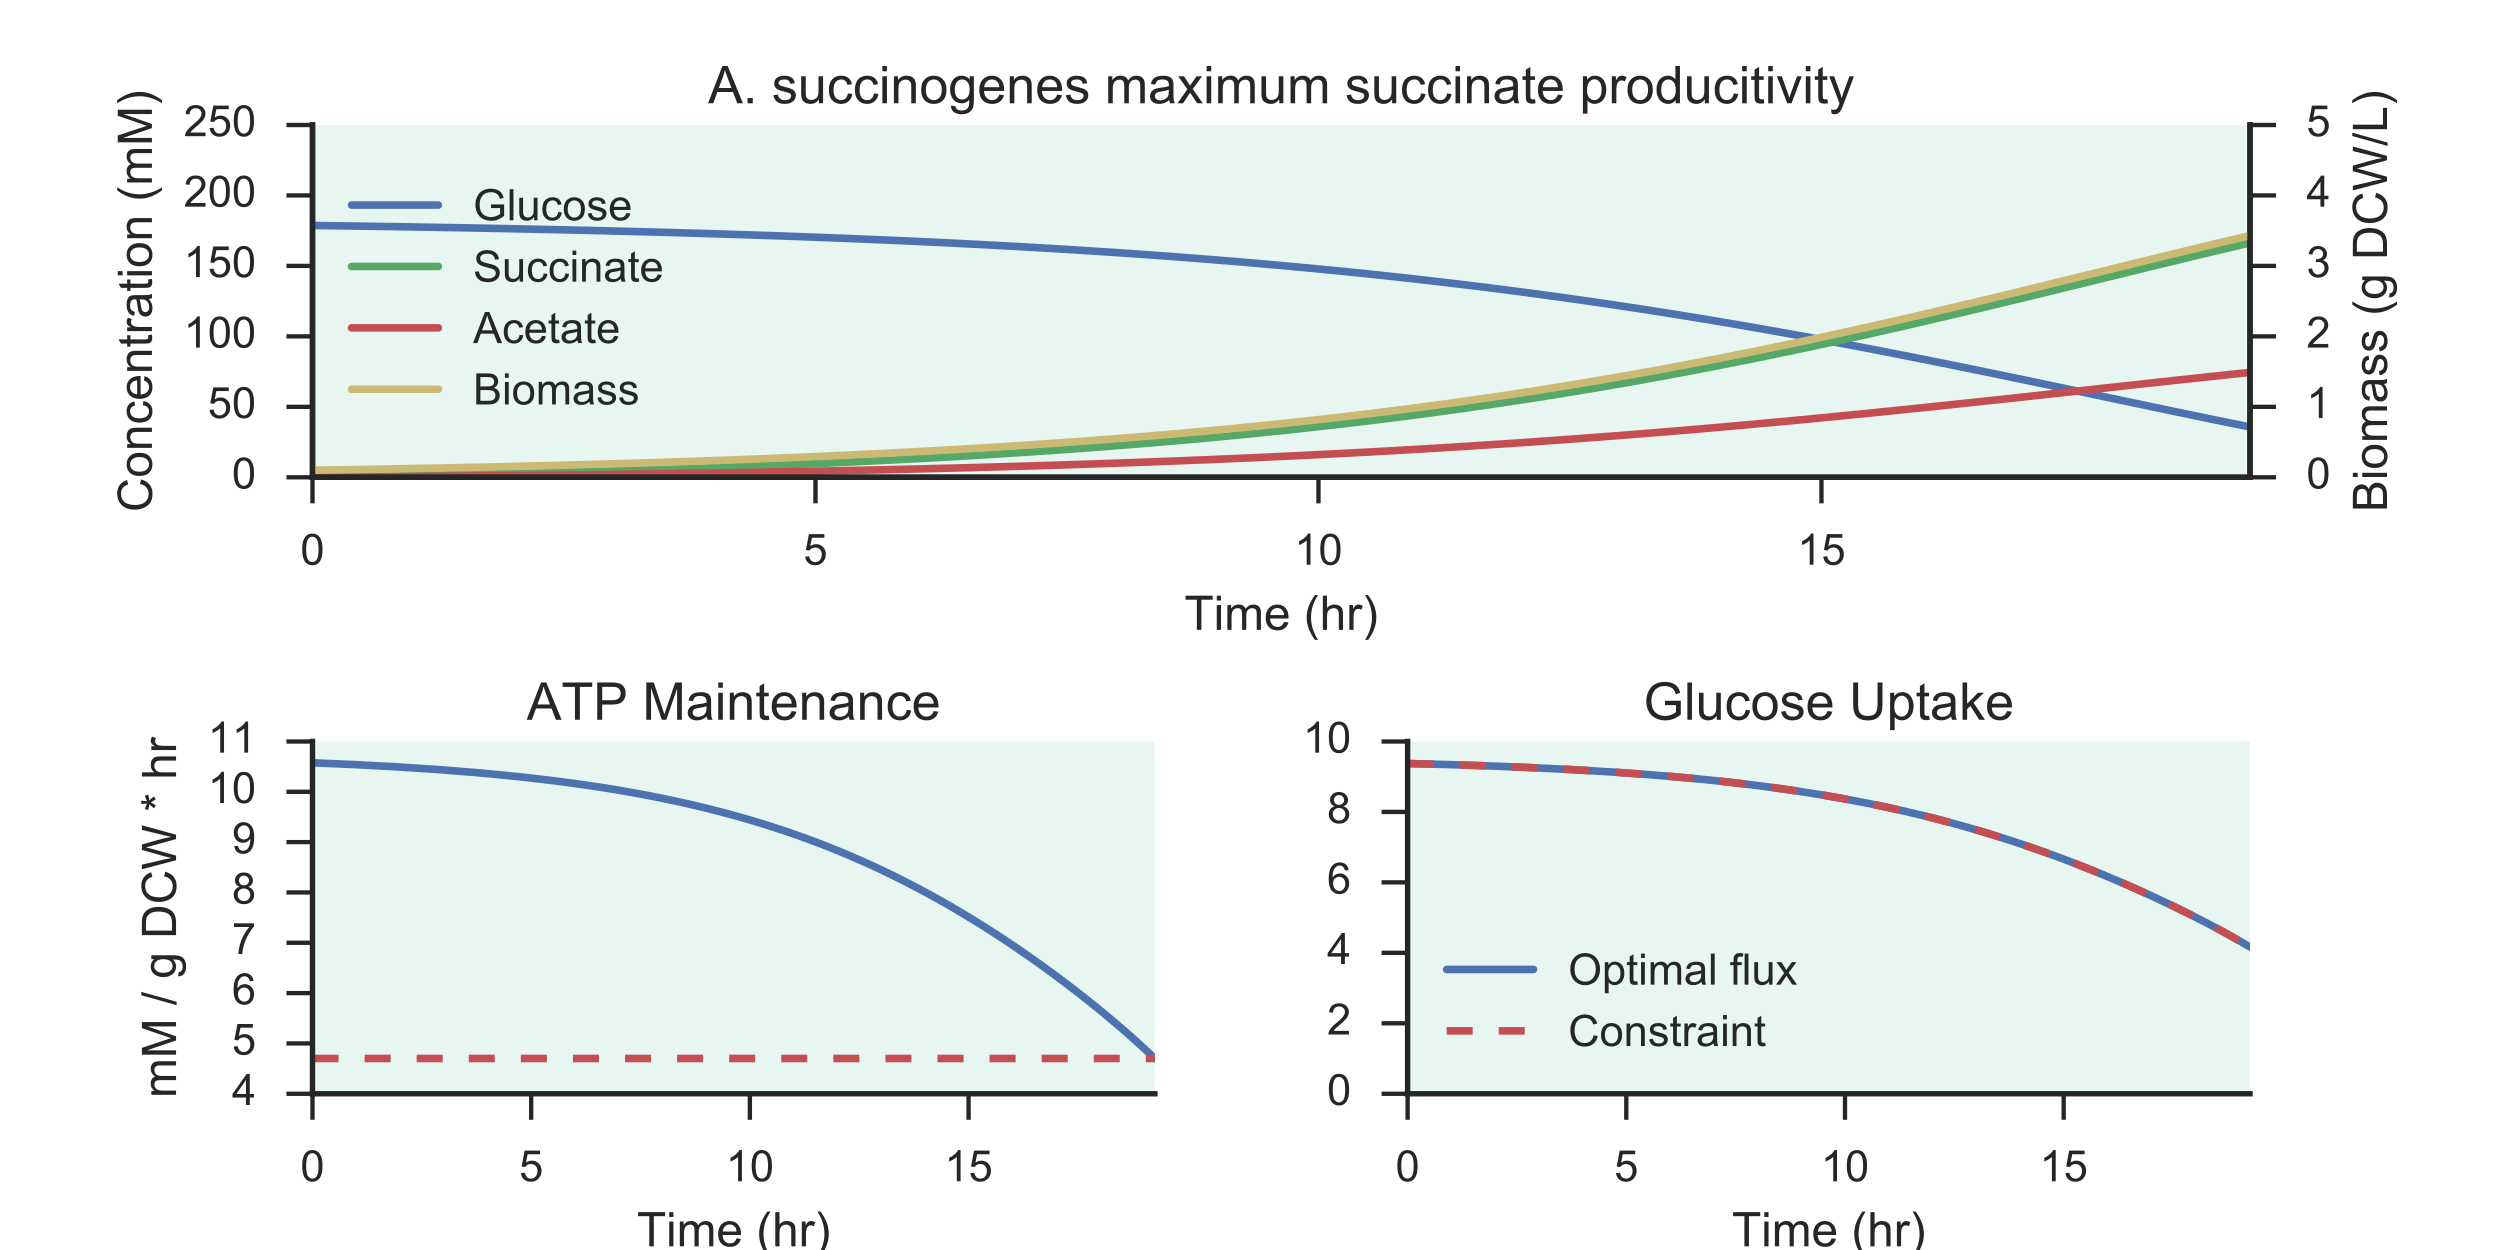 <?xml version="1.0" encoding="utf-8" standalone="no"?>
<!DOCTYPE svg PUBLIC "-//W3C//DTD SVG 1.1//EN"
  "http://www.w3.org/Graphics/SVG/1.1/DTD/svg11.dtd">
<!-- Created with matplotlib (http://matplotlib.org/) -->
<svg height="288pt" version="1.1" viewBox="0 0 576 288" width="576pt" xmlns="http://www.w3.org/2000/svg" xmlns:xlink="http://www.w3.org/1999/xlink">
 <defs>
  <style type="text/css">
*{stroke-linecap:butt;stroke-linejoin:round;stroke-miterlimit:100000;}
  </style>
 </defs>
 <g id="figure_1">
  <g id="patch_1">
   <path d="M 0 288 
L 576 288 
L 576 0 
L 0 0 
z
" style="fill:#ffffff;"/>
  </g>
  <g id="axes_1">
   <g id="patch_2">
    <path d="M 72 109.964 
L 518.4 109.964 
L 518.4 28.8 
L 72 28.8 
z
" style="fill:#ffffff;"/>
   </g>
   <g id="matplotlib.axis_1">
    <g id="xtick_1">
     <g id="line2d_1">
      <defs>
       <path d="M 0 0 
L 0 6 
" id="maabd49332d" style="stroke:#262626;"/>
      </defs>
      <g>
       <use style="fill:#262626;stroke:#262626;" x="72.0" xlink:href="#maabd49332d" y="109.964"/>
      </g>
     </g>
     <g id="text_1">
      <!-- 0 -->
      <defs>
       <path d="M 4.156 35.297 
Q 4.156 48 6.766 55.734 
Q 9.375 63.484 14.516 67.672 
Q 19.672 71.875 27.484 71.875 
Q 33.25 71.875 37.594 69.547 
Q 41.938 67.234 44.766 62.859 
Q 47.609 58.5 49.219 52.219 
Q 50.828 45.953 50.828 35.297 
Q 50.828 22.703 48.234 14.969 
Q 45.656 7.234 40.5 3 
Q 35.359 -1.219 27.484 -1.219 
Q 17.141 -1.219 11.234 6.203 
Q 4.156 15.141 4.156 35.297 
M 13.188 35.297 
Q 13.188 17.672 17.312 11.828 
Q 21.438 6 27.484 6 
Q 33.547 6 37.672 11.859 
Q 41.797 17.719 41.797 35.297 
Q 41.797 52.984 37.672 58.781 
Q 33.547 64.594 27.391 64.594 
Q 21.344 64.594 17.719 59.469 
Q 13.188 52.938 13.188 35.297 
" id="ArialMT-30"/>
      </defs>
      <g style="fill:#262626;" transform="translate(69.22 130.121)scale(0.1 -0.1)">
       <use xlink:href="#ArialMT-30"/>
      </g>
     </g>
    </g>
    <g id="xtick_2">
     <g id="line2d_2">
      <g>
       <use style="fill:#262626;stroke:#262626;" x="187.888" xlink:href="#maabd49332d" y="109.964"/>
      </g>
     </g>
     <g id="text_2">
      <!-- 5 -->
      <defs>
       <path d="M 4.156 18.75 
L 13.375 19.531 
Q 14.406 12.797 18.141 9.391 
Q 21.875 6 27.156 6 
Q 33.5 6 37.891 10.781 
Q 42.281 15.578 42.281 23.484 
Q 42.281 31 38.062 35.344 
Q 33.844 39.703 27 39.703 
Q 22.75 39.703 19.328 37.766 
Q 15.922 35.844 13.969 32.766 
L 5.719 33.844 
L 12.641 70.609 
L 48.25 70.609 
L 48.25 62.203 
L 19.672 62.203 
L 15.828 42.969 
Q 22.266 47.469 29.344 47.469 
Q 38.719 47.469 45.156 40.969 
Q 51.609 34.469 51.609 24.266 
Q 51.609 14.547 45.953 7.469 
Q 39.062 -1.219 27.156 -1.219 
Q 17.391 -1.219 11.203 4.25 
Q 5.031 9.719 4.156 18.75 
" id="ArialMT-35"/>
      </defs>
      <g style="fill:#262626;" transform="translate(185.107 130.121)scale(0.1 -0.1)">
       <use xlink:href="#ArialMT-35"/>
      </g>
     </g>
    </g>
    <g id="xtick_3">
     <g id="line2d_3">
      <g>
       <use style="fill:#262626;stroke:#262626;" x="303.776" xlink:href="#maabd49332d" y="109.964"/>
      </g>
     </g>
     <g id="text_3">
      <!-- 10 -->
      <defs>
       <path d="M 37.25 0 
L 28.469 0 
L 28.469 56 
Q 25.297 52.984 20.141 49.953 
Q 14.984 46.922 10.891 45.406 
L 10.891 53.906 
Q 18.266 57.375 23.781 62.297 
Q 29.297 67.234 31.594 71.875 
L 37.25 71.875 
z
" id="ArialMT-31"/>
      </defs>
      <g style="fill:#262626;" transform="translate(298.215 130.121)scale(0.1 -0.1)">
       <use xlink:href="#ArialMT-31"/>
       <use x="55.615" xlink:href="#ArialMT-30"/>
      </g>
     </g>
    </g>
    <g id="xtick_4">
     <g id="line2d_4">
      <g>
       <use style="fill:#262626;stroke:#262626;" x="419.664" xlink:href="#maabd49332d" y="109.964"/>
      </g>
     </g>
     <g id="text_4">
      <!-- 15 -->
      <g style="fill:#262626;" transform="translate(414.103 130.121)scale(0.1 -0.1)">
       <use xlink:href="#ArialMT-31"/>
       <use x="55.615" xlink:href="#ArialMT-35"/>
      </g>
     </g>
    </g>
    <g id="text_5">
     <!-- Time (hr) -->
     <defs>
      <path d="M 6.594 0 
L 6.594 71.578 
L 15.375 71.578 
L 15.375 45.906 
Q 21.531 53.031 30.906 53.031 
Q 36.672 53.031 40.922 50.75 
Q 45.172 48.484 47 44.484 
Q 48.828 40.484 48.828 32.859 
L 48.828 0 
L 40.047 0 
L 40.047 32.859 
Q 40.047 39.453 37.188 42.453 
Q 34.328 45.453 29.109 45.453 
Q 25.203 45.453 21.75 43.422 
Q 18.312 41.406 16.844 37.938 
Q 15.375 34.469 15.375 28.375 
L 15.375 0 
z
" id="ArialMT-68"/>
      <path d="M 23.391 -21.047 
Q 16.109 -11.859 11.078 0.438 
Q 6.062 12.75 6.062 25.922 
Q 6.062 37.547 9.812 48.188 
Q 14.203 60.547 23.391 72.797 
L 29.688 72.797 
Q 23.781 62.641 21.875 58.297 
Q 18.891 51.562 17.188 44.234 
Q 15.094 35.109 15.094 25.875 
Q 15.094 2.391 29.688 -21.047 
z
" id="ArialMT-28"/>
      <path id="ArialMT-20"/>
      <path d="M 6.594 0 
L 6.594 51.859 
L 14.453 51.859 
L 14.453 44.578 
Q 16.891 48.391 20.938 50.703 
Q 25 53.031 30.172 53.031 
Q 35.938 53.031 39.625 50.641 
Q 43.312 48.25 44.828 43.953 
Q 50.984 53.031 60.844 53.031 
Q 68.562 53.031 72.703 48.75 
Q 76.859 44.484 76.859 35.594 
L 76.859 0 
L 68.109 0 
L 68.109 32.672 
Q 68.109 37.938 67.25 40.25 
Q 66.406 42.578 64.156 43.984 
Q 61.922 45.406 58.891 45.406 
Q 53.422 45.406 49.797 41.766 
Q 46.188 38.141 46.188 30.125 
L 46.188 0 
L 37.406 0 
L 37.406 33.688 
Q 37.406 39.547 35.25 42.469 
Q 33.109 45.406 28.219 45.406 
Q 24.516 45.406 21.359 43.453 
Q 18.219 41.5 16.797 37.734 
Q 15.375 33.984 15.375 26.906 
L 15.375 0 
z
" id="ArialMT-6d"/>
      <path d="M 6.5 0 
L 6.5 51.859 
L 14.406 51.859 
L 14.406 44 
Q 17.438 49.516 20 51.266 
Q 22.562 53.031 25.641 53.031 
Q 30.078 53.031 34.672 50.203 
L 31.641 42.047 
Q 28.422 43.953 25.203 43.953 
Q 22.312 43.953 20.016 42.219 
Q 17.719 40.484 16.75 37.406 
Q 15.281 32.719 15.281 27.156 
L 15.281 0 
z
" id="ArialMT-72"/>
      <path d="M 6.641 61.469 
L 6.641 71.578 
L 15.438 71.578 
L 15.438 61.469 
z
M 6.641 0 
L 6.641 51.859 
L 15.438 51.859 
L 15.438 0 
z
" id="ArialMT-69"/>
      <path d="M 12.359 -21.047 
L 6.062 -21.047 
Q 20.656 2.391 20.656 25.875 
Q 20.656 35.062 18.562 44.094 
Q 16.891 51.422 13.922 58.156 
Q 12.016 62.547 6.062 72.797 
L 12.359 72.797 
Q 21.531 60.547 25.922 48.188 
Q 29.688 37.547 29.688 25.922 
Q 29.688 12.75 24.625 0.438 
Q 19.578 -11.859 12.359 -21.047 
" id="ArialMT-29"/>
      <path d="M 42.094 16.703 
L 51.172 15.578 
Q 49.031 7.625 43.219 3.219 
Q 37.406 -1.172 28.375 -1.172 
Q 17 -1.172 10.328 5.828 
Q 3.656 12.844 3.656 25.484 
Q 3.656 38.578 10.391 45.797 
Q 17.141 53.031 27.875 53.031 
Q 38.281 53.031 44.875 45.953 
Q 51.469 38.875 51.469 26.031 
Q 51.469 25.25 51.422 23.688 
L 12.75 23.688 
Q 13.234 15.141 17.578 10.594 
Q 21.922 6.062 28.422 6.062 
Q 33.25 6.062 36.672 8.594 
Q 40.094 11.141 42.094 16.703 
M 13.234 30.906 
L 42.188 30.906 
Q 41.609 37.453 38.875 40.719 
Q 34.672 45.797 27.984 45.797 
Q 21.922 45.797 17.797 41.75 
Q 13.672 37.703 13.234 30.906 
" id="ArialMT-65"/>
      <path d="M 25.922 0 
L 25.922 63.141 
L 2.344 63.141 
L 2.344 71.578 
L 59.078 71.578 
L 59.078 63.141 
L 35.406 63.141 
L 35.406 0 
z
" id="ArialMT-54"/>
     </defs>
     <g style="fill:#262626;" transform="translate(272.901 145.117)scale(0.11 -0.11)">
      <use xlink:href="#ArialMT-54"/>
      <use x="61.037" xlink:href="#ArialMT-69"/>
      <use x="83.254" xlink:href="#ArialMT-6d"/>
      <use x="166.555" xlink:href="#ArialMT-65"/>
      <use x="222.17" xlink:href="#ArialMT-20"/>
      <use x="249.953" xlink:href="#ArialMT-28"/>
      <use x="283.254" xlink:href="#ArialMT-68"/>
      <use x="338.869" xlink:href="#ArialMT-72"/>
      <use x="372.17" xlink:href="#ArialMT-29"/>
     </g>
    </g>
   </g>
   <g id="matplotlib.axis_2">
    <g id="ytick_1">
     <g id="line2d_5">
      <defs>
       <path d="M 0 0 
L -6 0 
" id="md6845f526c" style="stroke:#262626;"/>
      </defs>
      <g>
       <use style="fill:#262626;stroke:#262626;" x="72.0" xlink:href="#md6845f526c" y="109.964"/>
      </g>
     </g>
     <g id="text_6">
      <!-- 0 -->
      <g style="fill:#262626;" transform="translate(53.439 112.549)scale(0.1 -0.1)">
       <use xlink:href="#ArialMT-30"/>
      </g>
     </g>
    </g>
    <g id="ytick_2">
     <g id="line2d_6">
      <g>
       <use style="fill:#262626;stroke:#262626;" x="72.0" xlink:href="#md6845f526c" y="93.731"/>
      </g>
     </g>
     <g id="text_7">
      <!-- 50 -->
      <g style="fill:#262626;" transform="translate(47.878 96.316)scale(0.1 -0.1)">
       <use xlink:href="#ArialMT-35"/>
       <use x="55.615" xlink:href="#ArialMT-30"/>
      </g>
     </g>
    </g>
    <g id="ytick_3">
     <g id="line2d_7">
      <g>
       <use style="fill:#262626;stroke:#262626;" x="72.0" xlink:href="#md6845f526c" y="77.498"/>
      </g>
     </g>
     <g id="text_8">
      <!-- 100 -->
      <g style="fill:#262626;" transform="translate(42.317 80.083)scale(0.1 -0.1)">
       <use xlink:href="#ArialMT-31"/>
       <use x="55.615" xlink:href="#ArialMT-30"/>
       <use x="111.23" xlink:href="#ArialMT-30"/>
      </g>
     </g>
    </g>
    <g id="ytick_4">
     <g id="line2d_8">
      <g>
       <use style="fill:#262626;stroke:#262626;" x="72.0" xlink:href="#md6845f526c" y="61.265"/>
      </g>
     </g>
     <g id="text_9">
      <!-- 150 -->
      <g style="fill:#262626;" transform="translate(42.317 63.851)scale(0.1 -0.1)">
       <use xlink:href="#ArialMT-31"/>
       <use x="55.615" xlink:href="#ArialMT-35"/>
       <use x="111.23" xlink:href="#ArialMT-30"/>
      </g>
     </g>
    </g>
    <g id="ytick_5">
     <g id="line2d_9">
      <g>
       <use style="fill:#262626;stroke:#262626;" x="72.0" xlink:href="#md6845f526c" y="45.033"/>
      </g>
     </g>
     <g id="text_10">
      <!-- 200 -->
      <defs>
       <path d="M 50.344 8.453 
L 50.344 0 
L 3.031 0 
Q 2.938 3.172 4.047 6.109 
Q 5.859 10.938 9.828 15.625 
Q 13.812 20.312 21.344 26.469 
Q 33.016 36.031 37.109 41.625 
Q 41.219 47.219 41.219 52.203 
Q 41.219 57.422 37.469 61 
Q 33.734 64.594 27.734 64.594 
Q 21.391 64.594 17.578 60.781 
Q 13.766 56.984 13.719 50.25 
L 4.688 51.172 
Q 5.609 61.281 11.656 66.578 
Q 17.719 71.875 27.938 71.875 
Q 38.234 71.875 44.234 66.156 
Q 50.25 60.453 50.25 52 
Q 50.25 47.703 48.484 43.547 
Q 46.734 39.406 42.656 34.812 
Q 38.578 30.219 29.109 22.219 
Q 21.188 15.578 18.938 13.203 
Q 16.703 10.844 15.234 8.453 
z
" id="ArialMT-32"/>
      </defs>
      <g style="fill:#262626;" transform="translate(42.317 47.618)scale(0.1 -0.1)">
       <use xlink:href="#ArialMT-32"/>
       <use x="55.615" xlink:href="#ArialMT-30"/>
       <use x="111.23" xlink:href="#ArialMT-30"/>
      </g>
     </g>
    </g>
    <g id="ytick_6">
     <g id="line2d_10">
      <g>
       <use style="fill:#262626;stroke:#262626;" x="72.0" xlink:href="#md6845f526c" y="28.8"/>
      </g>
     </g>
     <g id="text_11">
      <!-- 250 -->
      <g style="fill:#262626;" transform="translate(42.317 31.385)scale(0.1 -0.1)">
       <use xlink:href="#ArialMT-32"/>
       <use x="55.615" xlink:href="#ArialMT-35"/>
       <use x="111.23" xlink:href="#ArialMT-30"/>
      </g>
     </g>
    </g>
    <g id="text_12">
     <!-- Concentration (mM) -->
     <defs>
      <path d="M 40.438 6.391 
Q 35.547 2.25 31.031 0.531 
Q 26.516 -1.172 21.344 -1.172 
Q 12.797 -1.172 8.203 3 
Q 3.609 7.172 3.609 13.672 
Q 3.609 17.484 5.344 20.625 
Q 7.078 23.781 9.891 25.688 
Q 12.703 27.594 16.219 28.562 
Q 18.797 29.25 24.031 29.891 
Q 34.672 31.156 39.703 32.906 
Q 39.75 34.719 39.75 35.203 
Q 39.75 40.578 37.25 42.781 
Q 33.891 45.75 27.25 45.75 
Q 21.047 45.75 18.094 43.578 
Q 15.141 41.406 13.719 35.891 
L 5.125 37.062 
Q 6.297 42.578 8.984 45.969 
Q 11.672 49.359 16.75 51.188 
Q 21.828 53.031 28.516 53.031 
Q 35.156 53.031 39.297 51.469 
Q 43.453 49.906 45.406 47.531 
Q 47.359 45.172 48.141 41.547 
Q 48.578 39.312 48.578 33.453 
L 48.578 21.734 
Q 48.578 9.469 49.141 6.219 
Q 49.703 2.984 51.375 0 
L 42.188 0 
Q 40.828 2.734 40.438 6.391 
M 39.703 26.031 
Q 34.906 24.078 25.344 22.703 
Q 19.922 21.922 17.672 20.938 
Q 15.438 19.969 14.203 18.094 
Q 12.984 16.219 12.984 13.922 
Q 12.984 10.406 15.641 8.062 
Q 18.312 5.719 23.438 5.719 
Q 28.516 5.719 32.469 7.938 
Q 36.422 10.156 38.281 14.016 
Q 39.703 17 39.703 22.797 
z
" id="ArialMT-61"/>
      <path d="M 6.594 0 
L 6.594 51.859 
L 14.5 51.859 
L 14.5 44.484 
Q 20.219 53.031 31 53.031 
Q 35.688 53.031 39.625 51.344 
Q 43.562 49.656 45.516 46.922 
Q 47.469 44.188 48.25 40.438 
Q 48.734 37.984 48.734 31.891 
L 48.734 0 
L 39.938 0 
L 39.938 31.547 
Q 39.938 36.922 38.906 39.578 
Q 37.891 42.234 35.281 43.812 
Q 32.672 45.406 29.156 45.406 
Q 23.531 45.406 19.453 41.844 
Q 15.375 38.281 15.375 28.328 
L 15.375 0 
z
" id="ArialMT-6e"/>
      <path d="M 40.438 19 
L 49.078 17.875 
Q 47.656 8.938 41.812 3.875 
Q 35.984 -1.172 27.484 -1.172 
Q 16.844 -1.172 10.375 5.781 
Q 3.906 12.75 3.906 25.734 
Q 3.906 34.125 6.688 40.422 
Q 9.469 46.734 15.156 49.875 
Q 20.844 53.031 27.547 53.031 
Q 35.984 53.031 41.359 48.75 
Q 46.734 44.484 48.25 36.625 
L 39.703 35.297 
Q 38.484 40.531 35.375 43.156 
Q 32.281 45.797 27.875 45.797 
Q 21.234 45.797 17.078 41.031 
Q 12.938 36.281 12.938 25.984 
Q 12.938 15.531 16.938 10.797 
Q 20.953 6.062 27.391 6.062 
Q 32.562 6.062 36.031 9.234 
Q 39.5 12.406 40.438 19 
" id="ArialMT-63"/>
      <path d="M 7.422 0 
L 7.422 71.578 
L 21.688 71.578 
L 38.625 20.906 
Q 40.969 13.812 42.047 10.297 
Q 43.266 14.203 45.844 21.781 
L 62.984 71.578 
L 75.734 71.578 
L 75.734 0 
L 66.609 0 
L 66.609 59.906 
L 45.797 0 
L 37.25 0 
L 16.547 60.938 
L 16.547 0 
z
" id="ArialMT-4d"/>
      <path d="M 3.328 25.922 
Q 3.328 40.328 11.328 47.266 
Q 18.016 53.031 27.641 53.031 
Q 38.328 53.031 45.109 46.016 
Q 51.906 39.016 51.906 26.656 
Q 51.906 16.656 48.906 10.906 
Q 45.906 5.172 40.156 2 
Q 34.422 -1.172 27.641 -1.172 
Q 16.75 -1.172 10.031 5.812 
Q 3.328 12.797 3.328 25.922 
M 12.359 25.922 
Q 12.359 15.969 16.703 11.016 
Q 21.047 6.062 27.641 6.062 
Q 34.188 6.062 38.531 11.031 
Q 42.875 16.016 42.875 26.219 
Q 42.875 35.844 38.5 40.797 
Q 34.125 45.75 27.641 45.75 
Q 21.047 45.75 16.703 40.812 
Q 12.359 35.891 12.359 25.922 
" id="ArialMT-6f"/>
      <path d="M 25.781 7.859 
L 27.047 0.094 
Q 23.344 -0.688 20.406 -0.688 
Q 15.625 -0.688 12.984 0.828 
Q 10.359 2.344 9.281 4.812 
Q 8.203 7.281 8.203 15.188 
L 8.203 45.016 
L 1.766 45.016 
L 1.766 51.859 
L 8.203 51.859 
L 8.203 64.703 
L 16.938 69.969 
L 16.938 51.859 
L 25.781 51.859 
L 25.781 45.016 
L 16.938 45.016 
L 16.938 14.703 
Q 16.938 10.938 17.406 9.859 
Q 17.875 8.797 18.922 8.156 
Q 19.969 7.516 21.922 7.516 
Q 23.391 7.516 25.781 7.859 
" id="ArialMT-74"/>
      <path d="M 58.797 25.094 
L 68.266 22.703 
Q 65.281 11.031 57.547 4.906 
Q 49.812 -1.219 38.625 -1.219 
Q 27.047 -1.219 19.797 3.484 
Q 12.547 8.203 8.766 17.141 
Q 4.984 26.078 4.984 36.328 
Q 4.984 47.516 9.25 55.828 
Q 13.531 64.156 21.406 68.469 
Q 29.297 72.797 38.766 72.797 
Q 49.516 72.797 56.828 67.328 
Q 64.156 61.859 67.047 51.953 
L 57.719 49.75 
Q 55.219 57.562 50.484 61.125 
Q 45.75 64.703 38.578 64.703 
Q 30.328 64.703 24.781 60.734 
Q 19.234 56.781 16.984 50.109 
Q 14.75 43.453 14.75 36.375 
Q 14.75 27.25 17.406 20.438 
Q 20.062 13.625 25.672 10.25 
Q 31.297 6.891 37.844 6.891 
Q 45.797 6.891 51.312 11.469 
Q 56.844 16.062 58.797 25.094 
" id="ArialMT-43"/>
     </defs>
     <g style="fill:#262626;" transform="translate(35.002 117.976)rotate(-90.0)scale(0.11 -0.11)">
      <use xlink:href="#ArialMT-43"/>
      <use x="72.217" xlink:href="#ArialMT-6f"/>
      <use x="127.832" xlink:href="#ArialMT-6e"/>
      <use x="183.447" xlink:href="#ArialMT-63"/>
      <use x="233.447" xlink:href="#ArialMT-65"/>
      <use x="289.062" xlink:href="#ArialMT-6e"/>
      <use x="344.678" xlink:href="#ArialMT-74"/>
      <use x="372.461" xlink:href="#ArialMT-72"/>
      <use x="405.762" xlink:href="#ArialMT-61"/>
      <use x="461.377" xlink:href="#ArialMT-74"/>
      <use x="489.16" xlink:href="#ArialMT-69"/>
      <use x="511.377" xlink:href="#ArialMT-6f"/>
      <use x="566.992" xlink:href="#ArialMT-6e"/>
      <use x="622.607" xlink:href="#ArialMT-20"/>
      <use x="650.391" xlink:href="#ArialMT-28"/>
      <use x="683.691" xlink:href="#ArialMT-6d"/>
      <use x="766.992" xlink:href="#ArialMT-4d"/>
      <use x="850.293" xlink:href="#ArialMT-29"/>
     </g>
    </g>
   </g>
   <g id="patch_3">
    <path clip-path="url(#p42188b0a6e)" d="M 72 109.964 
L 72 28.8 
L 518.321 28.8 
L 518.321 109.964 
z
" style="fill:#e8f6f2;"/>
   </g>
   <g id="line2d_11">
    <path clip-path="url(#p42188b0a6e)" d="M 72 51.948 
L 76.508 52.009 
L 81.017 52.072 
L 85.525 52.138 
L 90.033 52.206 
L 94.541 52.277 
L 99.05 52.352 
L 103.558 52.43 
L 108.066 52.51 
L 112.575 52.595 
L 117.083 52.683 
L 121.591 52.774 
L 126.1 52.87 
L 130.608 52.969 
L 135.116 53.072 
L 139.624 53.18 
L 144.133 53.293 
L 148.641 53.41 
L 153.149 53.531 
L 157.658 53.658 
L 162.166 53.79 
L 166.674 53.928 
L 171.182 54.071 
L 175.691 54.22 
L 180.199 54.375 
L 184.707 54.536 
L 189.216 54.704 
L 193.724 54.878 
L 198.232 55.06 
L 202.741 55.248 
L 207.249 55.444 
L 211.757 55.648 
L 216.265 55.86 
L 220.774 56.08 
L 225.282 56.309 
L 229.79 56.546 
L 234.299 56.793 
L 238.807 57.049 
L 243.315 57.315 
L 247.823 57.591 
L 252.332 57.877 
L 256.84 58.173 
L 261.348 58.481 
L 265.857 58.8 
L 270.365 59.13 
L 274.873 59.472 
L 279.382 59.827 
L 283.89 60.194 
L 288.398 60.574 
L 292.906 60.966 
L 297.415 61.373 
L 301.923 61.793 
L 306.431 62.227 
L 310.94 62.675 
L 315.448 63.138 
L 319.956 63.615 
L 324.464 64.108 
L 328.973 64.616 
L 333.481 65.14 
L 337.989 65.679 
L 342.498 66.234 
L 347.006 66.806 
L 351.514 67.393 
L 356.023 67.997 
L 360.531 68.618 
L 365.039 69.254 
L 369.547 69.908 
L 374.056 70.578 
L 378.564 71.265 
L 383.072 71.968 
L 387.581 72.687 
L 392.089 73.423 
L 396.597 74.174 
L 401.105 74.942 
L 405.614 75.724 
L 410.122 76.522 
L 414.63 77.335 
L 419.139 78.162 
L 423.647 79.003 
L 428.155 79.857 
L 432.664 80.724 
L 437.172 81.603 
L 441.68 82.494 
L 446.188 83.395 
L 450.697 84.305 
L 455.205 85.225 
L 459.713 86.152 
L 464.222 87.086 
L 468.73 88.027 
L 473.238 88.971 
L 477.746 89.919 
L 482.255 90.869 
L 486.763 91.82 
L 491.271 92.77 
L 495.78 93.718 
L 500.288 94.662 
L 504.796 95.6 
L 509.305 96.531 
L 513.813 97.452 
L 518.321 98.361 
" style="fill:none;stroke:#4c72b0;stroke-linecap:round;stroke-width:1.75;"/>
   </g>
   <g id="line2d_12">
    <path clip-path="url(#p42188b0a6e)" d="M 72 109.964 
L 76.508 109.893 
L 81.017 109.82 
L 85.525 109.744 
L 90.033 109.664 
L 94.541 109.581 
L 99.05 109.494 
L 103.558 109.404 
L 108.066 109.31 
L 112.575 109.212 
L 117.083 109.11 
L 121.591 109.003 
L 126.1 108.892 
L 130.608 108.777 
L 135.116 108.656 
L 139.624 108.531 
L 144.133 108.4 
L 148.641 108.264 
L 153.149 108.122 
L 157.658 107.975 
L 162.166 107.821 
L 166.674 107.661 
L 171.182 107.495 
L 175.691 107.322 
L 180.199 107.142 
L 184.707 106.954 
L 189.216 106.759 
L 193.724 106.556 
L 198.232 106.345 
L 202.741 106.126 
L 207.249 105.897 
L 211.757 105.66 
L 216.265 105.414 
L 220.774 105.158 
L 225.282 104.892 
L 229.79 104.616 
L 234.299 104.329 
L 238.807 104.031 
L 243.315 103.722 
L 247.823 103.401 
L 252.332 103.069 
L 256.84 102.724 
L 261.348 102.366 
L 265.857 101.995 
L 270.365 101.611 
L 274.873 101.213 
L 279.382 100.8 
L 283.89 100.374 
L 288.398 99.932 
L 292.906 99.475 
L 297.415 99.003 
L 301.923 98.514 
L 306.431 98.009 
L 310.94 97.488 
L 315.448 96.95 
L 319.956 96.394 
L 324.464 95.821 
L 328.973 95.23 
L 333.481 94.621 
L 337.989 93.994 
L 342.498 93.348 
L 347.006 92.684 
L 351.514 92 
L 356.023 91.298 
L 360.531 90.576 
L 365.039 89.835 
L 369.547 89.075 
L 374.056 88.296 
L 378.564 87.497 
L 383.072 86.68 
L 387.581 85.843 
L 392.089 84.988 
L 396.597 84.113 
L 401.105 83.221 
L 405.614 82.31 
L 410.122 81.382 
L 414.63 80.437 
L 419.139 79.475 
L 423.647 78.497 
L 428.155 77.504 
L 432.664 76.495 
L 437.172 75.473 
L 441.68 74.437 
L 446.188 73.39 
L 450.697 72.33 
L 455.205 71.261 
L 459.713 70.182 
L 464.222 69.096 
L 468.73 68.002 
L 473.238 66.904 
L 477.746 65.801 
L 482.255 64.696 
L 486.763 63.59 
L 491.271 62.485 
L 495.78 61.383 
L 500.288 60.285 
L 504.796 59.194 
L 509.305 58.112 
L 513.813 57.041 
L 518.321 55.983 
" style="fill:none;stroke:#55a868;stroke-linecap:round;stroke-width:1.75;"/>
   </g>
   <g id="line2d_13">
    <path clip-path="url(#p42188b0a6e)" d="M 72 109.964 
L 76.508 109.932 
L 81.017 109.899 
L 85.525 109.865 
L 90.033 109.829 
L 94.541 109.792 
L 99.05 109.754 
L 103.558 109.713 
L 108.066 109.671 
L 112.575 109.627 
L 117.083 109.581 
L 121.591 109.534 
L 126.1 109.484 
L 130.608 109.432 
L 135.116 109.379 
L 139.624 109.322 
L 144.133 109.264 
L 148.641 109.203 
L 153.149 109.14 
L 157.658 109.074 
L 162.166 109.005 
L 166.674 108.933 
L 171.182 108.859 
L 175.691 108.781 
L 180.199 108.701 
L 184.707 108.617 
L 189.216 108.529 
L 193.724 108.439 
L 198.232 108.344 
L 202.741 108.246 
L 207.249 108.144 
L 211.757 108.038 
L 216.265 107.928 
L 220.774 107.813 
L 225.282 107.694 
L 229.79 107.57 
L 234.299 107.442 
L 238.807 107.309 
L 243.315 107.17 
L 247.823 107.027 
L 252.332 106.878 
L 256.84 106.724 
L 261.348 106.563 
L 265.857 106.398 
L 270.365 106.226 
L 274.873 106.047 
L 279.382 105.863 
L 283.89 105.672 
L 288.398 105.474 
L 292.906 105.27 
L 297.415 105.058 
L 301.923 104.84 
L 306.431 104.614 
L 310.94 104.381 
L 315.448 104.14 
L 319.956 103.891 
L 324.464 103.635 
L 328.973 103.37 
L 333.481 103.098 
L 337.989 102.817 
L 342.498 102.528 
L 347.006 102.231 
L 351.514 101.925 
L 356.023 101.61 
L 360.531 101.288 
L 365.039 100.956 
L 369.547 100.616 
L 374.056 100.267 
L 378.564 99.91 
L 383.072 99.544 
L 387.581 99.169 
L 392.089 98.786 
L 396.597 98.395 
L 401.105 97.996 
L 405.614 97.588 
L 410.122 97.173 
L 414.63 96.75 
L 419.139 96.32 
L 423.647 95.882 
L 428.155 95.437 
L 432.664 94.986 
L 437.172 94.529 
L 441.68 94.065 
L 446.188 93.596 
L 450.697 93.122 
L 455.205 92.644 
L 459.713 92.161 
L 464.222 91.675 
L 468.73 91.185 
L 473.238 90.694 
L 477.746 90.2 
L 482.255 89.706 
L 486.763 89.211 
L 491.271 88.716 
L 495.78 88.223 
L 500.288 87.732 
L 504.796 87.243 
L 509.305 86.759 
L 513.813 86.28 
L 518.321 85.807 
" style="fill:none;stroke:#c44e52;stroke-linecap:round;stroke-width:1.75;"/>
   </g>
   <g id="patch_4">
    <path d="M 72 109.964 
L 72 28.8 
" style="fill:none;stroke:#262626;stroke-linecap:square;stroke-linejoin:miter;stroke-width:1.25;"/>
   </g>
   <g id="patch_5">
    <path d="M 72 109.964 
L 518.4 109.964 
" style="fill:none;stroke:#262626;stroke-linecap:square;stroke-linejoin:miter;stroke-width:1.25;"/>
   </g>
   <g id="patch_6">
    <path d="M 518.4 109.964 
L 518.4 28.8 
" style="fill:none;stroke:#262626;stroke-linecap:square;stroke-linejoin:miter;stroke-width:1.25;"/>
   </g>
   <g id="text_13">
    <!-- A. succinogenes maximum succinate producitivity -->
    <defs>
     <path d="M -0.141 0 
L 27.344 71.578 
L 37.547 71.578 
L 66.844 0 
L 56.062 0 
L 47.703 21.688 
L 17.781 21.688 
L 9.906 0 
z
M 20.516 29.391 
L 44.781 29.391 
L 37.312 49.219 
Q 33.891 58.25 32.234 64.062 
Q 30.859 57.172 28.375 50.391 
z
" id="ArialMT-41"/>
     <path d="M 6.203 -19.969 
L 5.219 -11.719 
Q 8.109 -12.5 10.25 -12.5 
Q 13.188 -12.5 14.938 -11.516 
Q 16.703 -10.547 17.828 -8.797 
Q 18.656 -7.469 20.516 -2.25 
Q 20.75 -1.516 21.297 -0.094 
L 1.609 51.859 
L 11.078 51.859 
L 21.875 21.828 
Q 23.969 16.109 25.641 9.812 
Q 27.156 15.875 29.25 21.625 
L 40.328 51.859 
L 49.125 51.859 
L 29.391 -0.875 
Q 26.219 -9.422 24.469 -12.641 
Q 22.125 -17 19.094 -19.016 
Q 16.062 -21.047 11.859 -21.047 
Q 9.328 -21.047 6.203 -19.969 
" id="ArialMT-79"/>
     <path d="M 9.078 0 
L 9.078 10.016 
L 19.094 10.016 
L 19.094 0 
z
" id="ArialMT-2e"/>
     <path d="M 0.734 0 
L 19.672 26.953 
L 2.156 51.859 
L 13.141 51.859 
L 21.094 39.703 
Q 23.344 36.234 24.703 33.891 
Q 26.859 37.109 28.656 39.594 
L 37.406 51.859 
L 47.906 51.859 
L 29.984 27.438 
L 49.266 0 
L 38.484 0 
L 27.828 16.109 
L 25 20.453 
L 11.375 0 
z
" id="ArialMT-78"/>
     <path d="M 40.578 0 
L 40.578 7.625 
Q 34.516 -1.172 24.125 -1.172 
Q 19.531 -1.172 15.547 0.578 
Q 11.578 2.344 9.641 5 
Q 7.719 7.672 6.938 11.531 
Q 6.391 14.109 6.391 19.734 
L 6.391 51.859 
L 15.188 51.859 
L 15.188 23.094 
Q 15.188 16.219 15.719 13.812 
Q 16.547 10.359 19.234 8.375 
Q 21.922 6.391 25.875 6.391 
Q 29.828 6.391 33.297 8.422 
Q 36.766 10.453 38.203 13.938 
Q 39.656 17.438 39.656 24.078 
L 39.656 51.859 
L 48.438 51.859 
L 48.438 0 
z
" id="ArialMT-75"/>
     <path d="M 40.234 0 
L 40.234 6.547 
Q 35.297 -1.172 25.734 -1.172 
Q 19.531 -1.172 14.328 2.25 
Q 9.125 5.672 6.266 11.797 
Q 3.422 17.922 3.422 25.875 
Q 3.422 33.641 6 39.969 
Q 8.594 46.297 13.766 49.656 
Q 18.953 53.031 25.344 53.031 
Q 30.031 53.031 33.688 51.047 
Q 37.359 49.078 39.656 45.906 
L 39.656 71.578 
L 48.391 71.578 
L 48.391 0 
z
M 12.453 25.875 
Q 12.453 15.922 16.641 10.984 
Q 20.844 6.062 26.562 6.062 
Q 32.328 6.062 36.344 10.766 
Q 40.375 15.484 40.375 25.141 
Q 40.375 35.797 36.266 40.766 
Q 32.172 45.75 26.172 45.75 
Q 20.312 45.75 16.375 40.969 
Q 12.453 36.188 12.453 25.875 
" id="ArialMT-64"/>
     <path d="M 21 0 
L 1.266 51.859 
L 10.547 51.859 
L 21.688 20.797 
Q 23.484 15.766 25 10.359 
Q 26.172 14.453 28.266 20.219 
L 39.797 51.859 
L 48.828 51.859 
L 29.203 0 
z
" id="ArialMT-76"/>
     <path d="M 3.078 15.484 
L 11.766 16.844 
Q 12.5 11.625 15.844 8.844 
Q 19.188 6.062 25.203 6.062 
Q 31.25 6.062 34.172 8.516 
Q 37.109 10.984 37.109 14.312 
Q 37.109 17.281 34.516 19 
Q 32.719 20.172 25.531 21.969 
Q 15.875 24.422 12.141 26.203 
Q 8.406 27.984 6.469 31.125 
Q 4.547 34.281 4.547 38.094 
Q 4.547 41.547 6.125 44.5 
Q 7.719 47.469 10.453 49.422 
Q 12.5 50.922 16.031 51.969 
Q 19.578 53.031 23.641 53.031 
Q 29.734 53.031 34.344 51.266 
Q 38.969 49.516 41.156 46.5 
Q 43.359 43.5 44.188 38.484 
L 35.594 37.312 
Q 35.016 41.312 32.203 43.547 
Q 29.391 45.797 24.266 45.797 
Q 18.219 45.797 15.625 43.797 
Q 13.031 41.797 13.031 39.109 
Q 13.031 37.406 14.109 36.031 
Q 15.188 34.625 17.484 33.688 
Q 18.797 33.203 25.25 31.453 
Q 34.578 28.953 38.25 27.359 
Q 41.938 25.781 44.031 22.75 
Q 46.141 19.734 46.141 15.234 
Q 46.141 10.844 43.578 6.953 
Q 41.016 3.078 36.172 0.953 
Q 31.344 -1.172 25.25 -1.172 
Q 15.141 -1.172 9.844 3.031 
Q 4.547 7.234 3.078 15.484 
" id="ArialMT-73"/>
     <path d="M 6.594 -19.875 
L 6.594 51.859 
L 14.594 51.859 
L 14.594 45.125 
Q 17.438 49.078 21 51.047 
Q 24.562 53.031 29.641 53.031 
Q 36.281 53.031 41.359 49.609 
Q 46.438 46.188 49.016 39.953 
Q 51.609 33.734 51.609 26.312 
Q 51.609 18.359 48.75 11.984 
Q 45.906 5.609 40.453 2.219 
Q 35.016 -1.172 29 -1.172 
Q 24.609 -1.172 21.109 0.688 
Q 17.625 2.547 15.375 5.375 
L 15.375 -19.875 
z
M 14.547 25.641 
Q 14.547 15.625 18.594 10.844 
Q 22.656 6.062 28.422 6.062 
Q 34.281 6.062 38.453 11.016 
Q 42.625 15.969 42.625 26.375 
Q 42.625 36.281 38.547 41.203 
Q 34.469 46.141 28.812 46.141 
Q 23.188 46.141 18.859 40.891 
Q 14.547 35.641 14.547 25.641 
" id="ArialMT-70"/>
     <path d="M 4.984 -4.297 
L 13.531 -5.562 
Q 14.062 -9.516 16.5 -11.328 
Q 19.781 -13.766 25.438 -13.766 
Q 31.547 -13.766 34.859 -11.328 
Q 38.188 -8.891 39.359 -4.5 
Q 40.047 -1.812 39.984 6.781 
Q 34.234 0 25.641 0 
Q 14.938 0 9.078 7.719 
Q 3.219 15.438 3.219 26.219 
Q 3.219 33.641 5.906 39.906 
Q 8.594 46.188 13.688 49.609 
Q 18.797 53.031 25.688 53.031 
Q 34.859 53.031 40.828 45.609 
L 40.828 51.859 
L 48.922 51.859 
L 48.922 7.031 
Q 48.922 -5.078 46.453 -10.125 
Q 44 -15.188 38.641 -18.109 
Q 33.297 -21.047 25.484 -21.047 
Q 16.219 -21.047 10.5 -16.875 
Q 4.781 -12.703 4.984 -4.297 
M 12.25 26.859 
Q 12.25 16.656 16.297 11.969 
Q 20.359 7.281 26.469 7.281 
Q 32.516 7.281 36.609 11.938 
Q 40.719 16.609 40.719 26.562 
Q 40.719 36.078 36.5 40.906 
Q 32.281 45.75 26.312 45.75 
Q 20.453 45.75 16.344 40.984 
Q 12.25 36.234 12.25 26.859 
" id="ArialMT-67"/>
    </defs>
    <g style="fill:#262626;" transform="translate(163.151 23.8)scale(0.12 -0.12)">
     <use xlink:href="#ArialMT-41"/>
     <use x="66.699" xlink:href="#ArialMT-2e"/>
     <use x="94.482" xlink:href="#ArialMT-20"/>
     <use x="122.266" xlink:href="#ArialMT-73"/>
     <use x="172.266" xlink:href="#ArialMT-75"/>
     <use x="227.881" xlink:href="#ArialMT-63"/>
     <use x="277.881" xlink:href="#ArialMT-63"/>
     <use x="327.881" xlink:href="#ArialMT-69"/>
     <use x="350.098" xlink:href="#ArialMT-6e"/>
     <use x="405.713" xlink:href="#ArialMT-6f"/>
     <use x="461.328" xlink:href="#ArialMT-67"/>
     <use x="516.943" xlink:href="#ArialMT-65"/>
     <use x="572.559" xlink:href="#ArialMT-6e"/>
     <use x="628.174" xlink:href="#ArialMT-65"/>
     <use x="683.789" xlink:href="#ArialMT-73"/>
     <use x="733.789" xlink:href="#ArialMT-20"/>
     <use x="761.572" xlink:href="#ArialMT-6d"/>
     <use x="844.873" xlink:href="#ArialMT-61"/>
     <use x="900.488" xlink:href="#ArialMT-78"/>
     <use x="950.488" xlink:href="#ArialMT-69"/>
     <use x="972.705" xlink:href="#ArialMT-6d"/>
     <use x="1056.006" xlink:href="#ArialMT-75"/>
     <use x="1111.621" xlink:href="#ArialMT-6d"/>
     <use x="1194.922" xlink:href="#ArialMT-20"/>
     <use x="1222.705" xlink:href="#ArialMT-73"/>
     <use x="1272.705" xlink:href="#ArialMT-75"/>
     <use x="1328.32" xlink:href="#ArialMT-63"/>
     <use x="1378.32" xlink:href="#ArialMT-63"/>
     <use x="1428.32" xlink:href="#ArialMT-69"/>
     <use x="1450.537" xlink:href="#ArialMT-6e"/>
     <use x="1506.152" xlink:href="#ArialMT-61"/>
     <use x="1561.768" xlink:href="#ArialMT-74"/>
     <use x="1589.551" xlink:href="#ArialMT-65"/>
     <use x="1645.166" xlink:href="#ArialMT-20"/>
     <use x="1672.949" xlink:href="#ArialMT-70"/>
     <use x="1728.564" xlink:href="#ArialMT-72"/>
     <use x="1761.865" xlink:href="#ArialMT-6f"/>
     <use x="1817.48" xlink:href="#ArialMT-64"/>
     <use x="1873.096" xlink:href="#ArialMT-75"/>
     <use x="1928.711" xlink:href="#ArialMT-63"/>
     <use x="1978.711" xlink:href="#ArialMT-69"/>
     <use x="2000.928" xlink:href="#ArialMT-74"/>
     <use x="2028.711" xlink:href="#ArialMT-69"/>
     <use x="2050.928" xlink:href="#ArialMT-76"/>
     <use x="2100.928" xlink:href="#ArialMT-69"/>
     <use x="2123.145" xlink:href="#ArialMT-74"/>
     <use x="2150.928" xlink:href="#ArialMT-79"/>
    </g>
   </g>
   <g id="legend_1">
    <g id="line2d_14">
     <path d="M 81 47.249 
L 101 47.249 
" style="fill:none;stroke:#4c72b0;stroke-linecap:round;stroke-width:1.75;"/>
    </g>
    <g id="line2d_15"/>
    <g id="text_14">
     <!-- Glucose -->
     <defs>
      <path d="M 6.391 0 
L 6.391 71.578 
L 15.188 71.578 
L 15.188 0 
z
" id="ArialMT-6c"/>
      <path d="M 41.219 28.078 
L 41.219 36.469 
L 71.531 36.531 
L 71.531 9.969 
Q 64.547 4.391 57.125 1.578 
Q 49.703 -1.219 41.891 -1.219 
Q 31.344 -1.219 22.719 3.297 
Q 14.109 7.812 9.719 16.359 
Q 5.328 24.906 5.328 35.453 
Q 5.328 45.906 9.688 54.953 
Q 14.062 64.016 22.266 68.406 
Q 30.469 72.797 41.156 72.797 
Q 48.922 72.797 55.188 70.281 
Q 61.469 67.781 65.031 63.281 
Q 68.609 58.797 70.453 51.562 
L 61.922 49.219 
Q 60.297 54.688 57.906 57.812 
Q 55.516 60.938 51.062 62.812 
Q 46.625 64.703 41.219 64.703 
Q 34.719 64.703 29.984 62.719 
Q 25.25 60.75 22.344 57.516 
Q 19.438 54.297 17.828 50.438 
Q 15.094 43.797 15.094 36.031 
Q 15.094 26.469 18.391 20.016 
Q 21.688 13.578 27.984 10.453 
Q 34.281 7.328 41.359 7.328 
Q 47.516 7.328 53.375 9.688 
Q 59.234 12.062 62.25 14.75 
L 62.25 28.078 
z
" id="ArialMT-47"/>
     </defs>
     <g style="fill:#262626;" transform="translate(109.0 50.749)scale(0.1 -0.1)">
      <use xlink:href="#ArialMT-47"/>
      <use x="77.783" xlink:href="#ArialMT-6c"/>
      <use x="100.0" xlink:href="#ArialMT-75"/>
      <use x="155.615" xlink:href="#ArialMT-63"/>
      <use x="205.615" xlink:href="#ArialMT-6f"/>
      <use x="261.23" xlink:href="#ArialMT-73"/>
      <use x="311.23" xlink:href="#ArialMT-65"/>
     </g>
    </g>
    <g id="line2d_16">
     <path d="M 81 61.394 
L 101 61.394 
" style="fill:none;stroke:#55a868;stroke-linecap:round;stroke-width:1.75;"/>
    </g>
    <g id="line2d_17"/>
    <g id="text_15">
     <!-- Succinate -->
     <defs>
      <path d="M 4.5 23 
L 13.422 23.781 
Q 14.062 18.406 16.375 14.969 
Q 18.703 11.531 23.578 9.406 
Q 28.469 7.281 34.578 7.281 
Q 39.984 7.281 44.141 8.891 
Q 48.297 10.5 50.312 13.297 
Q 52.344 16.109 52.344 19.438 
Q 52.344 22.797 50.391 25.312 
Q 48.438 27.828 43.953 29.547 
Q 41.062 30.672 31.203 33.031 
Q 21.344 35.406 17.391 37.5 
Q 12.25 40.188 9.734 44.156 
Q 7.234 48.141 7.234 53.078 
Q 7.234 58.5 10.297 63.203 
Q 13.375 67.922 19.281 70.359 
Q 25.203 72.797 32.422 72.797 
Q 40.375 72.797 46.453 70.234 
Q 52.547 67.672 55.812 62.688 
Q 59.078 57.719 59.328 51.422 
L 50.25 50.734 
Q 49.516 57.516 45.281 60.984 
Q 41.062 64.453 32.812 64.453 
Q 24.219 64.453 20.281 61.297 
Q 16.359 58.156 16.359 53.719 
Q 16.359 49.859 19.141 47.359 
Q 21.875 44.875 33.422 42.266 
Q 44.969 39.656 49.266 37.703 
Q 55.516 34.812 58.484 30.391 
Q 61.469 25.984 61.469 20.219 
Q 61.469 14.5 58.203 9.438 
Q 54.938 4.391 48.797 1.578 
Q 42.672 -1.219 35.016 -1.219 
Q 25.297 -1.219 18.719 1.609 
Q 12.156 4.438 8.422 10.125 
Q 4.688 15.828 4.5 23 
" id="ArialMT-53"/>
     </defs>
     <g style="fill:#262626;" transform="translate(109.0 64.894)scale(0.1 -0.1)">
      <use xlink:href="#ArialMT-53"/>
      <use x="66.699" xlink:href="#ArialMT-75"/>
      <use x="122.314" xlink:href="#ArialMT-63"/>
      <use x="172.314" xlink:href="#ArialMT-63"/>
      <use x="222.314" xlink:href="#ArialMT-69"/>
      <use x="244.531" xlink:href="#ArialMT-6e"/>
      <use x="300.146" xlink:href="#ArialMT-61"/>
      <use x="355.762" xlink:href="#ArialMT-74"/>
      <use x="383.545" xlink:href="#ArialMT-65"/>
     </g>
    </g>
    <g id="line2d_18">
     <path d="M 81 75.54 
L 101 75.54 
" style="fill:none;stroke:#c44e52;stroke-linecap:round;stroke-width:1.75;"/>
    </g>
    <g id="line2d_19"/>
    <g id="text_16">
     <!-- Acetate -->
     <g style="fill:#262626;" transform="translate(109.0 79.04)scale(0.1 -0.1)">
      <use xlink:href="#ArialMT-41"/>
      <use x="66.699" xlink:href="#ArialMT-63"/>
      <use x="116.699" xlink:href="#ArialMT-65"/>
      <use x="172.314" xlink:href="#ArialMT-74"/>
      <use x="200.098" xlink:href="#ArialMT-61"/>
      <use x="255.713" xlink:href="#ArialMT-74"/>
      <use x="283.496" xlink:href="#ArialMT-65"/>
     </g>
    </g>
    <g id="line2d_20">
     <path d="M 81 89.685 
L 101 89.685 
" style="fill:none;stroke:#ccb974;stroke-linecap:round;stroke-width:1.75;"/>
    </g>
    <g id="line2d_21"/>
    <g id="text_17">
     <!-- Biomass -->
     <defs>
      <path d="M 7.328 0 
L 7.328 71.578 
L 34.188 71.578 
Q 42.391 71.578 47.344 69.406 
Q 52.297 67.234 55.094 62.719 
Q 57.906 58.203 57.906 53.266 
Q 57.906 48.688 55.422 44.625 
Q 52.938 40.578 47.906 38.094 
Q 54.391 36.188 57.875 31.594 
Q 61.375 27 61.375 20.75 
Q 61.375 15.719 59.25 11.391 
Q 57.125 7.078 54 4.734 
Q 50.875 2.391 46.156 1.188 
Q 41.453 0 34.625 0 
z
M 16.797 41.5 
L 32.281 41.5 
Q 38.578 41.5 41.312 42.328 
Q 44.922 43.406 46.75 45.891 
Q 48.578 48.391 48.578 52.156 
Q 48.578 55.719 46.875 58.422 
Q 45.172 61.141 41.984 62.141 
Q 38.812 63.141 31.109 63.141 
L 16.797 63.141 
z
M 16.797 8.453 
L 34.625 8.453 
Q 39.203 8.453 41.062 8.797 
Q 44.344 9.375 46.531 10.734 
Q 48.734 12.109 50.141 14.719 
Q 51.562 17.328 51.562 20.75 
Q 51.562 24.75 49.516 27.703 
Q 47.469 30.672 43.828 31.859 
Q 40.188 33.062 33.344 33.062 
L 16.797 33.062 
z
" id="ArialMT-42"/>
     </defs>
     <g style="fill:#262626;" transform="translate(109.0 93.185)scale(0.1 -0.1)">
      <use xlink:href="#ArialMT-42"/>
      <use x="66.699" xlink:href="#ArialMT-69"/>
      <use x="88.916" xlink:href="#ArialMT-6f"/>
      <use x="144.531" xlink:href="#ArialMT-6d"/>
      <use x="227.832" xlink:href="#ArialMT-61"/>
      <use x="283.447" xlink:href="#ArialMT-73"/>
      <use x="333.447" xlink:href="#ArialMT-73"/>
     </g>
    </g>
   </g>
  </g>
  <g id="axes_2">
   <g id="matplotlib.axis_3">
    <g id="ytick_7">
     <g id="line2d_22">
      <defs>
       <path d="M 0 0 
L 6 0 
" id="mfeac895ae0" style="stroke:#262626;"/>
      </defs>
      <g>
       <use style="fill:#262626;stroke:#262626;" x="518.4" xlink:href="#mfeac895ae0" y="109.964"/>
      </g>
     </g>
     <g id="text_18">
      <!-- 0 -->
      <g style="fill:#262626;" transform="translate(531.4 112.549)scale(0.1 -0.1)">
       <use xlink:href="#ArialMT-30"/>
      </g>
     </g>
    </g>
    <g id="ytick_8">
     <g id="line2d_23">
      <g>
       <use style="fill:#262626;stroke:#262626;" x="518.4" xlink:href="#mfeac895ae0" y="93.731"/>
      </g>
     </g>
     <g id="text_19">
      <!-- 1 -->
      <g style="fill:#262626;" transform="translate(531.4 96.316)scale(0.1 -0.1)">
       <use xlink:href="#ArialMT-31"/>
      </g>
     </g>
    </g>
    <g id="ytick_9">
     <g id="line2d_24">
      <g>
       <use style="fill:#262626;stroke:#262626;" x="518.4" xlink:href="#mfeac895ae0" y="77.498"/>
      </g>
     </g>
     <g id="text_20">
      <!-- 2 -->
      <g style="fill:#262626;" transform="translate(531.4 80.083)scale(0.1 -0.1)">
       <use xlink:href="#ArialMT-32"/>
      </g>
     </g>
    </g>
    <g id="ytick_10">
     <g id="line2d_25">
      <g>
       <use style="fill:#262626;stroke:#262626;" x="518.4" xlink:href="#mfeac895ae0" y="61.265"/>
      </g>
     </g>
     <g id="text_21">
      <!-- 3 -->
      <defs>
       <path d="M 4.203 18.891 
L 12.984 20.062 
Q 14.5 12.594 18.141 9.297 
Q 21.781 6 27 6 
Q 33.203 6 37.469 10.297 
Q 41.75 14.594 41.75 20.953 
Q 41.75 27 37.797 30.922 
Q 33.844 34.859 27.734 34.859 
Q 25.25 34.859 21.531 33.891 
L 22.516 41.609 
Q 23.391 41.5 23.922 41.5 
Q 29.547 41.5 34.031 44.422 
Q 38.531 47.359 38.531 53.469 
Q 38.531 58.297 35.25 61.469 
Q 31.984 64.656 26.812 64.656 
Q 21.688 64.656 18.266 61.422 
Q 14.844 58.203 13.875 51.766 
L 5.078 53.328 
Q 6.688 62.156 12.391 67.016 
Q 18.109 71.875 26.609 71.875 
Q 32.469 71.875 37.391 69.359 
Q 42.328 66.844 44.938 62.5 
Q 47.562 58.156 47.562 53.266 
Q 47.562 48.641 45.062 44.828 
Q 42.578 41.016 37.703 38.766 
Q 44.047 37.312 47.562 32.688 
Q 51.078 28.078 51.078 21.141 
Q 51.078 11.766 44.234 5.25 
Q 37.406 -1.266 26.953 -1.266 
Q 17.531 -1.266 11.297 4.344 
Q 5.078 9.969 4.203 18.891 
" id="ArialMT-33"/>
      </defs>
      <g style="fill:#262626;" transform="translate(531.4 63.851)scale(0.1 -0.1)">
       <use xlink:href="#ArialMT-33"/>
      </g>
     </g>
    </g>
    <g id="ytick_11">
     <g id="line2d_26">
      <g>
       <use style="fill:#262626;stroke:#262626;" x="518.4" xlink:href="#mfeac895ae0" y="45.033"/>
      </g>
     </g>
     <g id="text_22">
      <!-- 4 -->
      <defs>
       <path d="M 32.328 0 
L 32.328 17.141 
L 1.266 17.141 
L 1.266 25.203 
L 33.938 71.578 
L 41.109 71.578 
L 41.109 25.203 
L 50.781 25.203 
L 50.781 17.141 
L 41.109 17.141 
L 41.109 0 
z
M 32.328 25.203 
L 32.328 57.469 
L 9.906 25.203 
z
" id="ArialMT-34"/>
      </defs>
      <g style="fill:#262626;" transform="translate(531.4 47.618)scale(0.1 -0.1)">
       <use xlink:href="#ArialMT-34"/>
      </g>
     </g>
    </g>
    <g id="ytick_12">
     <g id="line2d_27">
      <g>
       <use style="fill:#262626;stroke:#262626;" x="518.4" xlink:href="#mfeac895ae0" y="28.8"/>
      </g>
     </g>
     <g id="text_23">
      <!-- 5 -->
      <g style="fill:#262626;" transform="translate(531.4 31.385)scale(0.1 -0.1)">
       <use xlink:href="#ArialMT-35"/>
      </g>
     </g>
    </g>
    <g id="text_24">
     <!-- Biomass (g DCW/L) -->
     <defs>
      <path d="M 0 -1.219 
L 20.75 72.797 
L 27.781 72.797 
L 7.078 -1.219 
z
" id="ArialMT-2f"/>
      <path d="M 20.219 0 
L 1.219 71.578 
L 10.938 71.578 
L 21.828 24.656 
Q 23.578 17.281 24.859 10.016 
Q 27.594 21.484 28.078 23.25 
L 41.703 71.578 
L 53.125 71.578 
L 63.375 35.359 
Q 67.234 21.875 68.953 10.016 
Q 70.312 16.797 72.516 25.594 
L 83.734 71.578 
L 93.266 71.578 
L 73.641 0 
L 64.5 0 
L 49.422 54.547 
Q 47.516 61.375 47.172 62.938 
Q 46.047 58.016 45.062 54.547 
L 29.891 0 
z
" id="ArialMT-57"/>
      <path d="M 7.328 0 
L 7.328 71.578 
L 16.797 71.578 
L 16.797 8.453 
L 52.047 8.453 
L 52.047 0 
z
" id="ArialMT-4c"/>
      <path d="M 7.719 0 
L 7.719 71.578 
L 32.375 71.578 
Q 40.719 71.578 45.125 70.562 
Q 51.266 69.141 55.609 65.438 
Q 61.281 60.641 64.078 53.188 
Q 66.891 45.75 66.891 36.188 
Q 66.891 28.031 64.984 21.734 
Q 63.094 15.438 60.109 11.297 
Q 57.125 7.172 53.578 4.797 
Q 50.047 2.438 45.047 1.219 
Q 40.047 0 33.547 0 
z
M 17.188 8.453 
L 32.469 8.453 
Q 39.547 8.453 43.578 9.766 
Q 47.609 11.078 50 13.484 
Q 53.375 16.844 55.25 22.531 
Q 57.125 28.219 57.125 36.328 
Q 57.125 47.562 53.438 53.594 
Q 49.75 59.625 44.484 61.672 
Q 40.672 63.141 32.234 63.141 
L 17.188 63.141 
z
" id="ArialMT-44"/>
     </defs>
     <g style="fill:#262626;" transform="translate(549.969 117.97)rotate(-90.0)scale(0.11 -0.11)">
      <use xlink:href="#ArialMT-42"/>
      <use x="66.699" xlink:href="#ArialMT-69"/>
      <use x="88.916" xlink:href="#ArialMT-6f"/>
      <use x="144.531" xlink:href="#ArialMT-6d"/>
      <use x="227.832" xlink:href="#ArialMT-61"/>
      <use x="283.447" xlink:href="#ArialMT-73"/>
      <use x="333.447" xlink:href="#ArialMT-73"/>
      <use x="383.447" xlink:href="#ArialMT-20"/>
      <use x="411.23" xlink:href="#ArialMT-28"/>
      <use x="444.531" xlink:href="#ArialMT-67"/>
      <use x="500.146" xlink:href="#ArialMT-20"/>
      <use x="527.93" xlink:href="#ArialMT-44"/>
      <use x="600.146" xlink:href="#ArialMT-43"/>
      <use x="672.363" xlink:href="#ArialMT-57"/>
      <use x="766.748" xlink:href="#ArialMT-2f"/>
      <use x="794.531" xlink:href="#ArialMT-4c"/>
      <use x="850.146" xlink:href="#ArialMT-29"/>
     </g>
    </g>
   </g>
   <g id="line2d_28">
    <path clip-path="url(#p42188b0a6e)" d="M 72 108.34 
L 76.508 108.27 
L 81.017 108.197 
L 85.525 108.12 
L 90.033 108.04 
L 94.541 107.957 
L 99.05 107.87 
L 103.558 107.78 
L 108.066 107.686 
L 112.575 107.588 
L 117.083 107.485 
L 121.591 107.379 
L 126.1 107.268 
L 130.608 107.152 
L 135.116 107.031 
L 139.624 106.906 
L 144.133 106.775 
L 148.641 106.639 
L 153.149 106.497 
L 157.658 106.349 
L 162.166 106.195 
L 166.674 106.035 
L 171.182 105.869 
L 175.691 105.695 
L 180.199 105.515 
L 184.707 105.327 
L 189.216 105.132 
L 193.724 104.929 
L 198.232 104.717 
L 202.741 104.498 
L 207.249 104.269 
L 211.757 104.032 
L 216.265 103.785 
L 220.774 103.529 
L 225.282 103.263 
L 229.79 102.986 
L 234.299 102.699 
L 238.807 102.401 
L 243.315 102.091 
L 247.823 101.77 
L 252.332 101.437 
L 256.84 101.092 
L 261.348 100.733 
L 265.857 100.362 
L 270.365 99.977 
L 274.873 99.579 
L 279.382 99.166 
L 283.89 98.739 
L 288.398 98.297 
L 292.906 97.839 
L 297.415 97.366 
L 301.923 96.877 
L 306.431 96.372 
L 310.94 95.85 
L 315.448 95.311 
L 319.956 94.755 
L 324.464 94.181 
L 328.973 93.59 
L 333.481 92.98 
L 337.989 92.352 
L 342.498 91.705 
L 347.006 91.04 
L 351.514 90.356 
L 356.023 89.652 
L 360.531 88.93 
L 365.039 88.188 
L 369.547 87.427 
L 374.056 86.647 
L 378.564 85.847 
L 383.072 85.029 
L 387.581 84.191 
L 392.089 83.335 
L 396.597 82.459 
L 401.105 81.566 
L 405.614 80.654 
L 410.122 79.725 
L 414.63 78.779 
L 419.139 77.816 
L 423.647 76.836 
L 428.155 75.842 
L 432.664 74.832 
L 437.172 73.809 
L 441.68 72.772 
L 446.188 71.723 
L 450.697 70.663 
L 455.205 69.592 
L 459.713 68.512 
L 464.222 67.424 
L 468.73 66.329 
L 473.238 65.229 
L 477.746 64.125 
L 482.255 63.019 
L 486.763 61.912 
L 491.271 60.805 
L 495.78 59.702 
L 500.288 58.603 
L 504.796 57.51 
L 509.305 56.427 
L 513.813 55.354 
L 518.321 54.296 
" style="fill:none;stroke:#ccb974;stroke-linecap:round;stroke-width:1.75;"/>
   </g>
   <g id="patch_7">
    <path d="M 72 109.964 
L 72 28.8 
" style="fill:none;stroke:#262626;stroke-linecap:square;stroke-linejoin:miter;stroke-width:1.25;"/>
   </g>
   <g id="patch_8">
    <path d="M 72 109.964 
L 518.4 109.964 
" style="fill:none;stroke:#262626;stroke-linecap:square;stroke-linejoin:miter;stroke-width:1.25;"/>
   </g>
   <g id="patch_9">
    <path d="M 518.4 109.964 
L 518.4 28.8 
" style="fill:none;stroke:#262626;stroke-linecap:square;stroke-linejoin:miter;stroke-width:1.25;"/>
   </g>
  </g>
  <g id="axes_3">
   <g id="patch_10">
    <path d="M 72 252 
L 266.087 252 
L 266.087 170.836 
L 72 170.836 
z
" style="fill:#ffffff;"/>
   </g>
   <g id="matplotlib.axis_4">
    <g id="xtick_5">
     <g id="line2d_29">
      <g>
       <use style="fill:#262626;stroke:#262626;" x="72.0" xlink:href="#maabd49332d" y="252.0"/>
      </g>
     </g>
     <g id="text_25">
      <!-- 0 -->
      <g style="fill:#262626;" transform="translate(69.22 272.158)scale(0.1 -0.1)">
       <use xlink:href="#ArialMT-30"/>
      </g>
     </g>
    </g>
    <g id="xtick_6">
     <g id="line2d_30">
      <g>
       <use style="fill:#262626;stroke:#262626;" x="122.386" xlink:href="#maabd49332d" y="252.0"/>
      </g>
     </g>
     <g id="text_26">
      <!-- 5 -->
      <g style="fill:#262626;" transform="translate(119.606 272.158)scale(0.1 -0.1)">
       <use xlink:href="#ArialMT-35"/>
      </g>
     </g>
    </g>
    <g id="xtick_7">
     <g id="line2d_31">
      <g>
       <use style="fill:#262626;stroke:#262626;" x="172.772" xlink:href="#maabd49332d" y="252.0"/>
      </g>
     </g>
     <g id="text_27">
      <!-- 10 -->
      <g style="fill:#262626;" transform="translate(167.211 272.158)scale(0.1 -0.1)">
       <use xlink:href="#ArialMT-31"/>
       <use x="55.615" xlink:href="#ArialMT-30"/>
      </g>
     </g>
    </g>
    <g id="xtick_8">
     <g id="line2d_32">
      <g>
       <use style="fill:#262626;stroke:#262626;" x="223.158" xlink:href="#maabd49332d" y="252.0"/>
      </g>
     </g>
     <g id="text_28">
      <!-- 15 -->
      <g style="fill:#262626;" transform="translate(217.597 272.158)scale(0.1 -0.1)">
       <use xlink:href="#ArialMT-31"/>
       <use x="55.615" xlink:href="#ArialMT-35"/>
      </g>
     </g>
    </g>
    <g id="text_29">
     <!-- Time (hr) -->
     <g style="fill:#262626;" transform="translate(146.744 287.153)scale(0.11 -0.11)">
      <use xlink:href="#ArialMT-54"/>
      <use x="61.037" xlink:href="#ArialMT-69"/>
      <use x="83.254" xlink:href="#ArialMT-6d"/>
      <use x="166.555" xlink:href="#ArialMT-65"/>
      <use x="222.17" xlink:href="#ArialMT-20"/>
      <use x="249.953" xlink:href="#ArialMT-28"/>
      <use x="283.254" xlink:href="#ArialMT-68"/>
      <use x="338.869" xlink:href="#ArialMT-72"/>
      <use x="372.17" xlink:href="#ArialMT-29"/>
     </g>
    </g>
   </g>
   <g id="matplotlib.axis_5">
    <g id="ytick_13">
     <g id="line2d_33">
      <g>
       <use style="fill:#262626;stroke:#262626;" x="72.0" xlink:href="#md6845f526c" y="252.0"/>
      </g>
     </g>
     <g id="text_30">
      <!-- 4 -->
      <g style="fill:#262626;" transform="translate(53.439 254.585)scale(0.1 -0.1)">
       <use xlink:href="#ArialMT-34"/>
      </g>
     </g>
    </g>
    <g id="ytick_14">
     <g id="line2d_34">
      <g>
       <use style="fill:#262626;stroke:#262626;" x="72.0" xlink:href="#md6845f526c" y="240.405"/>
      </g>
     </g>
     <g id="text_31">
      <!-- 5 -->
      <g style="fill:#262626;" transform="translate(53.439 242.99)scale(0.1 -0.1)">
       <use xlink:href="#ArialMT-35"/>
      </g>
     </g>
    </g>
    <g id="ytick_15">
     <g id="line2d_35">
      <g>
       <use style="fill:#262626;stroke:#262626;" x="72.0" xlink:href="#md6845f526c" y="228.81"/>
      </g>
     </g>
     <g id="text_32">
      <!-- 6 -->
      <defs>
       <path d="M 49.75 54.047 
L 41.016 53.375 
Q 39.844 58.547 37.703 60.891 
Q 34.125 64.656 28.906 64.656 
Q 24.703 64.656 21.531 62.312 
Q 17.391 59.281 14.984 53.469 
Q 12.594 47.656 12.5 36.922 
Q 15.672 41.75 20.266 44.094 
Q 24.859 46.438 29.891 46.438 
Q 38.672 46.438 44.844 39.969 
Q 51.031 33.5 51.031 23.25 
Q 51.031 16.5 48.125 10.719 
Q 45.219 4.938 40.141 1.859 
Q 35.062 -1.219 28.609 -1.219 
Q 17.625 -1.219 10.688 6.859 
Q 3.766 14.938 3.766 33.5 
Q 3.766 54.25 11.422 63.672 
Q 18.109 71.875 29.438 71.875 
Q 37.891 71.875 43.281 67.141 
Q 48.688 62.406 49.75 54.047 
M 13.875 23.188 
Q 13.875 18.656 15.797 14.5 
Q 17.719 10.359 21.188 8.172 
Q 24.656 6 28.469 6 
Q 34.031 6 38.031 10.484 
Q 42.047 14.984 42.047 22.703 
Q 42.047 30.125 38.078 34.391 
Q 34.125 38.672 28.125 38.672 
Q 22.172 38.672 18.016 34.391 
Q 13.875 30.125 13.875 23.188 
" id="ArialMT-36"/>
      </defs>
      <g style="fill:#262626;" transform="translate(53.439 231.396)scale(0.1 -0.1)">
       <use xlink:href="#ArialMT-36"/>
      </g>
     </g>
    </g>
    <g id="ytick_16">
     <g id="line2d_36">
      <g>
       <use style="fill:#262626;stroke:#262626;" x="72.0" xlink:href="#md6845f526c" y="217.216"/>
      </g>
     </g>
     <g id="text_33">
      <!-- 7 -->
      <defs>
       <path d="M 4.734 62.203 
L 4.734 70.656 
L 51.078 70.656 
L 51.078 63.812 
Q 44.234 56.547 37.516 44.484 
Q 30.812 32.422 27.156 19.672 
Q 24.516 10.688 23.781 0 
L 14.75 0 
Q 14.891 8.453 18.062 20.406 
Q 21.234 32.375 27.172 43.484 
Q 33.109 54.594 39.797 62.203 
z
" id="ArialMT-37"/>
      </defs>
      <g style="fill:#262626;" transform="translate(53.439 219.801)scale(0.1 -0.1)">
       <use xlink:href="#ArialMT-37"/>
      </g>
     </g>
    </g>
    <g id="ytick_17">
     <g id="line2d_37">
      <g>
       <use style="fill:#262626;stroke:#262626;" x="72.0" xlink:href="#md6845f526c" y="205.621"/>
      </g>
     </g>
     <g id="text_34">
      <!-- 8 -->
      <defs>
       <path d="M 17.672 38.812 
Q 12.203 40.828 9.562 44.531 
Q 6.938 48.25 6.938 53.422 
Q 6.938 61.234 12.547 66.547 
Q 18.172 71.875 27.484 71.875 
Q 36.859 71.875 42.578 66.422 
Q 48.297 60.984 48.297 53.172 
Q 48.297 48.188 45.672 44.5 
Q 43.062 40.828 37.75 38.812 
Q 44.344 36.672 47.781 31.875 
Q 51.219 27.094 51.219 20.453 
Q 51.219 11.281 44.719 5.031 
Q 38.234 -1.219 27.641 -1.219 
Q 17.047 -1.219 10.547 5.047 
Q 4.047 11.328 4.047 20.703 
Q 4.047 27.688 7.594 32.391 
Q 11.141 37.109 17.672 38.812 
M 15.922 53.719 
Q 15.922 48.641 19.188 45.406 
Q 22.469 42.188 27.688 42.188 
Q 32.766 42.188 36.016 45.375 
Q 39.266 48.578 39.266 53.219 
Q 39.266 58.062 35.906 61.359 
Q 32.562 64.656 27.594 64.656 
Q 22.562 64.656 19.234 61.422 
Q 15.922 58.203 15.922 53.719 
M 13.094 20.656 
Q 13.094 16.891 14.875 13.375 
Q 16.656 9.859 20.172 7.922 
Q 23.688 6 27.734 6 
Q 34.031 6 38.125 10.047 
Q 42.234 14.109 42.234 20.359 
Q 42.234 26.703 38.016 30.859 
Q 33.797 35.016 27.438 35.016 
Q 21.234 35.016 17.156 30.906 
Q 13.094 26.812 13.094 20.656 
" id="ArialMT-38"/>
      </defs>
      <g style="fill:#262626;" transform="translate(53.439 208.206)scale(0.1 -0.1)">
       <use xlink:href="#ArialMT-38"/>
      </g>
     </g>
    </g>
    <g id="ytick_18">
     <g id="line2d_38">
      <g>
       <use style="fill:#262626;stroke:#262626;" x="72.0" xlink:href="#md6845f526c" y="194.026"/>
      </g>
     </g>
     <g id="text_35">
      <!-- 9 -->
      <defs>
       <path d="M 5.469 16.547 
L 13.922 17.328 
Q 14.984 11.375 18.016 8.688 
Q 21.047 6 25.781 6 
Q 29.828 6 32.875 7.859 
Q 35.938 9.719 37.891 12.812 
Q 39.844 15.922 41.156 21.188 
Q 42.484 26.469 42.484 31.938 
Q 42.484 32.516 42.438 33.688 
Q 39.797 29.5 35.234 26.875 
Q 30.672 24.266 25.344 24.266 
Q 16.453 24.266 10.297 30.703 
Q 4.156 37.156 4.156 47.703 
Q 4.156 58.594 10.578 65.234 
Q 17 71.875 26.656 71.875 
Q 33.641 71.875 39.422 68.109 
Q 45.219 64.359 48.219 57.391 
Q 51.219 50.438 51.219 37.25 
Q 51.219 23.531 48.234 15.406 
Q 45.266 7.281 39.375 3.031 
Q 33.5 -1.219 25.594 -1.219 
Q 17.188 -1.219 11.859 3.438 
Q 6.547 8.109 5.469 16.547 
M 41.453 48.141 
Q 41.453 55.719 37.422 60.156 
Q 33.406 64.594 27.734 64.594 
Q 21.875 64.594 17.531 59.812 
Q 13.188 55.031 13.188 47.406 
Q 13.188 40.578 17.312 36.297 
Q 21.438 32.031 27.484 32.031 
Q 33.594 32.031 37.516 36.297 
Q 41.453 40.578 41.453 48.141 
" id="ArialMT-39"/>
      </defs>
      <g style="fill:#262626;" transform="translate(53.439 196.611)scale(0.1 -0.1)">
       <use xlink:href="#ArialMT-39"/>
      </g>
     </g>
    </g>
    <g id="ytick_19">
     <g id="line2d_39">
      <g>
       <use style="fill:#262626;stroke:#262626;" x="72.0" xlink:href="#md6845f526c" y="182.431"/>
      </g>
     </g>
     <g id="text_36">
      <!-- 10 -->
      <g style="fill:#262626;" transform="translate(47.878 185.016)scale(0.1 -0.1)">
       <use xlink:href="#ArialMT-31"/>
       <use x="55.615" xlink:href="#ArialMT-30"/>
      </g>
     </g>
    </g>
    <g id="ytick_20">
     <g id="line2d_40">
      <g>
       <use style="fill:#262626;stroke:#262626;" x="72.0" xlink:href="#md6845f526c" y="170.836"/>
      </g>
     </g>
     <g id="text_37">
      <!-- 11 -->
      <g style="fill:#262626;" transform="translate(47.889 173.422)scale(0.1 -0.1)">
       <use xlink:href="#ArialMT-31"/>
       <use x="55.506" xlink:href="#ArialMT-31"/>
      </g>
     </g>
    </g>
    <g id="text_38">
     <!-- mM / g DCW * hr -->
     <defs>
      <path d="M 3.125 58.453 
L 5.375 65.375 
Q 13.141 62.641 16.656 60.641 
Q 15.719 69.484 15.672 72.797 
L 22.75 72.797 
Q 22.609 67.969 21.625 60.688 
Q 26.656 63.234 33.156 65.375 
L 35.406 58.453 
Q 29.203 56.391 23.25 55.719 
Q 26.219 53.125 31.641 46.484 
L 25.781 42.328 
Q 22.953 46.188 19.094 52.828 
Q 15.484 45.953 12.75 42.328 
L 6.984 46.484 
Q 12.641 53.469 15.094 55.719 
Q 8.797 56.938 3.125 58.453 
" id="ArialMT-2a"/>
     </defs>
     <g style="fill:#262626;" transform="translate(40.563 252.973)rotate(-90.0)scale(0.11 -0.11)">
      <use xlink:href="#ArialMT-6d"/>
      <use x="83.301" xlink:href="#ArialMT-4d"/>
      <use x="166.602" xlink:href="#ArialMT-20"/>
      <use x="194.385" xlink:href="#ArialMT-2f"/>
      <use x="222.168" xlink:href="#ArialMT-20"/>
      <use x="249.951" xlink:href="#ArialMT-67"/>
      <use x="305.566" xlink:href="#ArialMT-20"/>
      <use x="333.35" xlink:href="#ArialMT-44"/>
      <use x="405.566" xlink:href="#ArialMT-43"/>
      <use x="477.783" xlink:href="#ArialMT-57"/>
      <use x="572.168" xlink:href="#ArialMT-20"/>
      <use x="599.951" xlink:href="#ArialMT-2a"/>
      <use x="638.867" xlink:href="#ArialMT-20"/>
      <use x="666.65" xlink:href="#ArialMT-68"/>
      <use x="722.266" xlink:href="#ArialMT-72"/>
     </g>
    </g>
   </g>
   <g id="patch_11">
    <path clip-path="url(#pf10f19117c)" d="M 72 252 
L 72 170.836 
L 266.053 170.836 
L 266.053 252 
z
" style="fill:#e8f6f2;"/>
   </g>
   <g id="line2d_41">
    <path clip-path="url(#pf10f19117c)" d="M 72 175.736 
L 73.96 175.835 
L 75.92 175.92 
L 77.88 176 
L 79.841 176.085 
L 81.801 176.165 
L 83.761 176.28 
L 85.721 176.383 
L 87.681 176.483 
L 89.641 176.589 
L 91.601 176.693 
L 93.561 176.828 
L 95.522 176.953 
L 97.482 177.078 
L 99.442 177.209 
L 101.402 177.342 
L 103.362 177.501 
L 105.322 177.654 
L 107.282 177.809 
L 109.242 177.971 
L 111.203 178.138 
L 113.163 178.328 
L 115.123 178.514 
L 117.083 178.705 
L 119.043 178.905 
L 121.003 179.112 
L 122.963 179.339 
L 124.923 179.567 
L 126.884 179.801 
L 128.844 180.046 
L 130.804 180.3 
L 132.764 180.573 
L 134.724 180.85 
L 136.684 181.136 
L 138.644 181.435 
L 140.604 181.746 
L 142.565 182.073 
L 144.525 182.409 
L 146.485 182.757 
L 148.445 183.119 
L 150.405 183.496 
L 152.365 183.887 
L 154.325 184.293 
L 156.286 184.714 
L 158.246 185.15 
L 160.206 185.603 
L 162.166 186.071 
L 164.126 186.558 
L 166.086 187.062 
L 168.046 187.584 
L 170.006 188.125 
L 171.967 188.681 
L 173.927 189.26 
L 175.887 189.86 
L 177.847 190.479 
L 179.807 191.119 
L 181.767 191.776 
L 183.727 192.459 
L 185.687 193.165 
L 187.648 193.892 
L 189.608 194.642 
L 191.568 195.41 
L 193.528 196.207 
L 195.488 197.031 
L 197.448 197.875 
L 199.408 198.743 
L 201.368 199.631 
L 203.329 200.551 
L 205.289 201.498 
L 207.249 202.467 
L 209.209 203.46 
L 211.169 204.475 
L 213.129 205.523 
L 215.089 206.597 
L 217.049 207.694 
L 219.01 208.815 
L 220.97 209.959 
L 222.93 211.136 
L 224.89 212.339 
L 226.85 213.564 
L 228.81 214.813 
L 230.77 216.086 
L 232.73 217.391 
L 234.691 218.722 
L 236.651 220.074 
L 238.611 221.451 
L 240.571 222.852 
L 242.531 224.285 
L 244.491 225.745 
L 246.451 227.227 
L 248.412 228.737 
L 250.372 230.274 
L 252.332 231.847 
L 254.292 233.452 
L 256.252 235.085 
L 258.212 236.753 
L 260.172 238.459 
L 262.132 240.216 
L 264.093 242.02 
L 266.053 243.866 
" style="fill:none;stroke:#4c72b0;stroke-linecap:round;stroke-width:1.75;"/>
   </g>
   <g id="line2d_42">
    <path clip-path="url(#pf10f19117c)" d="M 72 243.866 
L 73.96 243.866 
L 75.92 243.866 
L 77.88 243.866 
L 79.841 243.866 
L 81.801 243.866 
L 83.761 243.866 
L 85.721 243.866 
L 87.681 243.866 
L 89.641 243.866 
L 91.601 243.866 
L 93.561 243.866 
L 95.522 243.866 
L 97.482 243.866 
L 99.442 243.866 
L 101.402 243.866 
L 103.362 243.866 
L 105.322 243.866 
L 107.282 243.866 
L 109.242 243.866 
L 111.203 243.866 
L 113.163 243.866 
L 115.123 243.866 
L 117.083 243.866 
L 119.043 243.866 
L 121.003 243.866 
L 122.963 243.866 
L 124.923 243.866 
L 126.884 243.866 
L 128.844 243.866 
L 130.804 243.866 
L 132.764 243.866 
L 134.724 243.866 
L 136.684 243.866 
L 138.644 243.866 
L 140.604 243.866 
L 142.565 243.866 
L 144.525 243.866 
L 146.485 243.866 
L 148.445 243.866 
L 150.405 243.866 
L 152.365 243.866 
L 154.325 243.866 
L 156.286 243.866 
L 158.246 243.866 
L 160.206 243.866 
L 162.166 243.866 
L 164.126 243.866 
L 166.086 243.866 
L 168.046 243.866 
L 170.006 243.866 
L 171.967 243.866 
L 173.927 243.866 
L 175.887 243.866 
L 177.847 243.866 
L 179.807 243.866 
L 181.767 243.866 
L 183.727 243.866 
L 185.687 243.866 
L 187.648 243.866 
L 189.608 243.866 
L 191.568 243.866 
L 193.528 243.866 
L 195.488 243.866 
L 197.448 243.866 
L 199.408 243.866 
L 201.368 243.866 
L 203.329 243.866 
L 205.289 243.866 
L 207.249 243.866 
L 209.209 243.866 
L 211.169 243.866 
L 213.129 243.866 
L 215.089 243.866 
L 217.049 243.866 
L 219.01 243.866 
L 220.97 243.866 
L 222.93 243.866 
L 224.89 243.866 
L 226.85 243.866 
L 228.81 243.866 
L 230.77 243.866 
L 232.73 243.866 
L 234.691 243.866 
L 236.651 243.866 
L 238.611 243.866 
L 240.571 243.866 
L 242.531 243.866 
L 244.491 243.866 
L 246.451 243.866 
L 248.412 243.866 
L 250.372 243.866 
L 252.332 243.866 
L 254.292 243.866 
L 256.252 243.866 
L 258.212 243.866 
L 260.172 243.866 
L 262.132 243.866 
L 264.093 243.866 
L 266.053 243.866 
" style="fill:none;stroke:#c44e52;stroke-dasharray:6,6;stroke-dashoffset:0.0;stroke-width:1.75;"/>
   </g>
   <g id="patch_12">
    <path d="M 72 252 
L 72 170.836 
" style="fill:none;stroke:#262626;stroke-linecap:square;stroke-linejoin:miter;stroke-width:1.25;"/>
   </g>
   <g id="patch_13">
    <path d="M 72 252 
L 266.087 252 
" style="fill:none;stroke:#262626;stroke-linecap:square;stroke-linejoin:miter;stroke-width:1.25;"/>
   </g>
   <g id="text_39">
    <!-- ATP Maintenance -->
    <defs>
     <path d="M 7.719 0 
L 7.719 71.578 
L 34.719 71.578 
Q 41.844 71.578 45.609 70.906 
Q 50.875 70.016 54.438 67.547 
Q 58.016 65.094 60.188 60.641 
Q 62.359 56.203 62.359 50.875 
Q 62.359 41.75 56.547 35.422 
Q 50.734 29.109 35.547 29.109 
L 17.188 29.109 
L 17.188 0 
z
M 17.188 37.547 
L 35.688 37.547 
Q 44.875 37.547 48.734 40.969 
Q 52.594 44.391 52.594 50.594 
Q 52.594 55.078 50.312 58.266 
Q 48.047 61.469 44.344 62.5 
Q 41.938 63.141 35.5 63.141 
L 17.188 63.141 
z
" id="ArialMT-50"/>
    </defs>
    <g style="fill:#262626;" transform="translate(121.361 165.836)scale(0.12 -0.12)">
     <use xlink:href="#ArialMT-41"/>
     <use x="66.59" xlink:href="#ArialMT-54"/>
     <use x="127.674" xlink:href="#ArialMT-50"/>
     <use x="194.357" xlink:href="#ArialMT-20"/>
     <use x="222.141" xlink:href="#ArialMT-4d"/>
     <use x="305.441" xlink:href="#ArialMT-61"/>
     <use x="361.057" xlink:href="#ArialMT-69"/>
     <use x="383.273" xlink:href="#ArialMT-6e"/>
     <use x="438.889" xlink:href="#ArialMT-74"/>
     <use x="466.672" xlink:href="#ArialMT-65"/>
     <use x="522.287" xlink:href="#ArialMT-6e"/>
     <use x="577.902" xlink:href="#ArialMT-61"/>
     <use x="633.518" xlink:href="#ArialMT-6e"/>
     <use x="689.133" xlink:href="#ArialMT-63"/>
     <use x="739.133" xlink:href="#ArialMT-65"/>
    </g>
   </g>
  </g>
  <g id="axes_4">
   <g id="patch_14">
    <path d="M 324.313 252 
L 518.4 252 
L 518.4 170.836 
L 324.313 170.836 
z
" style="fill:#ffffff;"/>
   </g>
   <g id="matplotlib.axis_6">
    <g id="xtick_9">
     <g id="line2d_43">
      <g>
       <use style="fill:#262626;stroke:#262626;" x="324.313" xlink:href="#maabd49332d" y="252.0"/>
      </g>
     </g>
     <g id="text_40">
      <!-- 0 -->
      <g style="fill:#262626;" transform="translate(321.533 272.158)scale(0.1 -0.1)">
       <use xlink:href="#ArialMT-30"/>
      </g>
     </g>
    </g>
    <g id="xtick_10">
     <g id="line2d_44">
      <g>
       <use style="fill:#262626;stroke:#262626;" x="374.699" xlink:href="#maabd49332d" y="252.0"/>
      </g>
     </g>
     <g id="text_41">
      <!-- 5 -->
      <g style="fill:#262626;" transform="translate(371.919 272.158)scale(0.1 -0.1)">
       <use xlink:href="#ArialMT-35"/>
      </g>
     </g>
    </g>
    <g id="xtick_11">
     <g id="line2d_45">
      <g>
       <use style="fill:#262626;stroke:#262626;" x="425.085" xlink:href="#maabd49332d" y="252.0"/>
      </g>
     </g>
     <g id="text_42">
      <!-- 10 -->
      <g style="fill:#262626;" transform="translate(419.524 272.158)scale(0.1 -0.1)">
       <use xlink:href="#ArialMT-31"/>
       <use x="55.615" xlink:href="#ArialMT-30"/>
      </g>
     </g>
    </g>
    <g id="xtick_12">
     <g id="line2d_46">
      <g>
       <use style="fill:#262626;stroke:#262626;" x="475.471" xlink:href="#maabd49332d" y="252.0"/>
      </g>
     </g>
     <g id="text_43">
      <!-- 15 -->
      <g style="fill:#262626;" transform="translate(469.91 272.158)scale(0.1 -0.1)">
       <use xlink:href="#ArialMT-31"/>
       <use x="55.615" xlink:href="#ArialMT-35"/>
      </g>
     </g>
    </g>
    <g id="text_44">
     <!-- Time (hr) -->
     <g style="fill:#262626;" transform="translate(399.057 287.153)scale(0.11 -0.11)">
      <use xlink:href="#ArialMT-54"/>
      <use x="61.037" xlink:href="#ArialMT-69"/>
      <use x="83.254" xlink:href="#ArialMT-6d"/>
      <use x="166.555" xlink:href="#ArialMT-65"/>
      <use x="222.17" xlink:href="#ArialMT-20"/>
      <use x="249.953" xlink:href="#ArialMT-28"/>
      <use x="283.254" xlink:href="#ArialMT-68"/>
      <use x="338.869" xlink:href="#ArialMT-72"/>
      <use x="372.17" xlink:href="#ArialMT-29"/>
     </g>
    </g>
   </g>
   <g id="matplotlib.axis_7">
    <g id="ytick_21">
     <g id="line2d_47">
      <g>
       <use style="fill:#262626;stroke:#262626;" x="324.313" xlink:href="#md6845f526c" y="252.0"/>
      </g>
     </g>
     <g id="text_45">
      <!-- 0 -->
      <g style="fill:#262626;" transform="translate(305.752 254.585)scale(0.1 -0.1)">
       <use xlink:href="#ArialMT-30"/>
      </g>
     </g>
    </g>
    <g id="ytick_22">
     <g id="line2d_48">
      <g>
       <use style="fill:#262626;stroke:#262626;" x="324.313" xlink:href="#md6845f526c" y="235.767"/>
      </g>
     </g>
     <g id="text_46">
      <!-- 2 -->
      <g style="fill:#262626;" transform="translate(305.752 238.352)scale(0.1 -0.1)">
       <use xlink:href="#ArialMT-32"/>
      </g>
     </g>
    </g>
    <g id="ytick_23">
     <g id="line2d_49">
      <g>
       <use style="fill:#262626;stroke:#262626;" x="324.313" xlink:href="#md6845f526c" y="219.535"/>
      </g>
     </g>
     <g id="text_47">
      <!-- 4 -->
      <g style="fill:#262626;" transform="translate(305.752 222.12)scale(0.1 -0.1)">
       <use xlink:href="#ArialMT-34"/>
      </g>
     </g>
    </g>
    <g id="ytick_24">
     <g id="line2d_50">
      <g>
       <use style="fill:#262626;stroke:#262626;" x="324.313" xlink:href="#md6845f526c" y="203.302"/>
      </g>
     </g>
     <g id="text_48">
      <!-- 6 -->
      <g style="fill:#262626;" transform="translate(305.752 205.887)scale(0.1 -0.1)">
       <use xlink:href="#ArialMT-36"/>
      </g>
     </g>
    </g>
    <g id="ytick_25">
     <g id="line2d_51">
      <g>
       <use style="fill:#262626;stroke:#262626;" x="324.313" xlink:href="#md6845f526c" y="187.069"/>
      </g>
     </g>
     <g id="text_49">
      <!-- 8 -->
      <g style="fill:#262626;" transform="translate(305.752 189.654)scale(0.1 -0.1)">
       <use xlink:href="#ArialMT-38"/>
      </g>
     </g>
    </g>
    <g id="ytick_26">
     <g id="line2d_52">
      <g>
       <use style="fill:#262626;stroke:#262626;" x="324.313" xlink:href="#md6845f526c" y="170.836"/>
      </g>
     </g>
     <g id="text_50">
      <!-- 10 -->
      <g style="fill:#262626;" transform="translate(300.191 173.422)scale(0.1 -0.1)">
       <use xlink:href="#ArialMT-31"/>
       <use x="55.615" xlink:href="#ArialMT-30"/>
      </g>
     </g>
    </g>
   </g>
   <g id="patch_15">
    <path clip-path="url(#p1ef5757a53)" d="M 324.313 252 
L 324.313 170.836 
L 518.366 170.836 
L 518.366 252 
z
" style="fill:#e8f6f2;"/>
   </g>
   <g id="line2d_53">
    <path clip-path="url(#p1ef5757a53)" d="M 324.313 175.904 
L 326.273 175.965 
L 328.233 176.018 
L 330.193 176.068 
L 332.154 176.12 
L 334.114 176.17 
L 336.074 176.242 
L 338.034 176.305 
L 339.994 176.368 
L 341.954 176.433 
L 343.914 176.498 
L 345.874 176.581 
L 347.835 176.659 
L 349.795 176.737 
L 351.755 176.818 
L 353.715 176.901 
L 355.675 176.999 
L 357.635 177.094 
L 359.595 177.19 
L 361.555 177.291 
L 363.516 177.394 
L 365.476 177.512 
L 367.436 177.628 
L 369.396 177.746 
L 371.356 177.87 
L 373.316 177.999 
L 375.276 178.139 
L 377.236 178.281 
L 379.197 178.426 
L 381.157 178.578 
L 383.117 178.736 
L 385.077 178.905 
L 387.037 179.077 
L 388.997 179.255 
L 390.957 179.44 
L 392.918 179.633 
L 394.878 179.836 
L 396.838 180.044 
L 398.798 180.26 
L 400.758 180.485 
L 402.718 180.719 
L 404.678 180.962 
L 406.638 181.213 
L 408.599 181.474 
L 410.559 181.745 
L 412.519 182.026 
L 414.479 182.317 
L 416.439 182.619 
L 418.399 182.932 
L 420.359 183.255 
L 422.319 183.591 
L 424.28 183.936 
L 426.24 184.295 
L 428.2 184.668 
L 430.16 185.052 
L 432.12 185.449 
L 434.08 185.856 
L 436.04 186.28 
L 438 186.718 
L 439.961 187.17 
L 441.921 187.635 
L 443.881 188.111 
L 445.841 188.606 
L 447.801 189.117 
L 449.761 189.64 
L 451.721 190.179 
L 453.681 190.73 
L 455.642 191.301 
L 457.602 191.889 
L 459.562 192.49 
L 461.522 193.106 
L 463.482 193.736 
L 465.442 194.386 
L 467.402 195.053 
L 469.363 195.733 
L 471.323 196.429 
L 473.283 197.138 
L 475.243 197.868 
L 477.203 198.615 
L 479.163 199.375 
L 481.123 200.15 
L 483.083 200.94 
L 485.044 201.749 
L 487.004 202.575 
L 488.964 203.414 
L 490.924 204.268 
L 492.884 205.138 
L 494.844 206.027 
L 496.804 206.933 
L 498.764 207.853 
L 500.725 208.789 
L 502.685 209.743 
L 504.645 210.719 
L 506.605 211.715 
L 508.565 212.728 
L 510.525 213.763 
L 512.485 214.821 
L 514.445 215.912 
L 516.406 217.031 
L 518.366 218.177 
" style="fill:none;stroke:#4c72b0;stroke-linecap:round;stroke-width:1.75;"/>
   </g>
   <g id="line2d_54">
    <path clip-path="url(#p1ef5757a53)" d="M 324.313 175.915 
L 326.273 175.964 
L 328.233 176.014 
L 330.193 176.067 
L 332.154 176.122 
L 334.114 176.18 
L 336.074 176.24 
L 338.034 176.302 
L 339.994 176.367 
L 341.954 176.435 
L 343.914 176.506 
L 345.874 176.579 
L 347.835 176.656 
L 349.795 176.736 
L 351.755 176.82 
L 353.715 176.907 
L 355.675 176.997 
L 357.635 177.092 
L 359.595 177.19 
L 361.555 177.292 
L 363.516 177.399 
L 365.476 177.51 
L 367.436 177.626 
L 369.396 177.746 
L 371.356 177.872 
L 373.316 178.002 
L 375.276 178.138 
L 377.236 178.279 
L 379.197 178.426 
L 381.157 178.579 
L 383.117 178.738 
L 385.077 178.904 
L 387.037 179.076 
L 388.997 179.255 
L 390.957 179.441 
L 392.918 179.634 
L 394.878 179.835 
L 396.838 180.044 
L 398.798 180.26 
L 400.758 180.485 
L 402.718 180.719 
L 404.678 180.962 
L 406.638 181.213 
L 408.599 181.474 
L 410.559 181.745 
L 412.519 182.026 
L 414.479 182.317 
L 416.439 182.619 
L 418.399 182.931 
L 420.359 183.255 
L 422.319 183.59 
L 424.28 183.937 
L 426.24 184.296 
L 428.2 184.667 
L 430.16 185.051 
L 432.12 185.448 
L 434.08 185.858 
L 436.04 186.281 
L 438 186.718 
L 439.961 187.169 
L 441.921 187.634 
L 443.881 188.113 
L 445.841 188.607 
L 447.801 189.116 
L 449.761 189.64 
L 451.721 190.178 
L 453.681 190.733 
L 455.642 191.302 
L 457.602 191.888 
L 459.562 192.489 
L 461.522 193.106 
L 463.482 193.738 
L 465.442 194.387 
L 467.402 195.051 
L 469.363 195.732 
L 471.323 196.429 
L 473.283 197.141 
L 475.243 197.87 
L 477.203 198.614 
L 479.163 199.374 
L 481.123 200.15 
L 483.083 200.943 
L 485.044 201.75 
L 487.004 202.574 
L 488.964 203.414 
L 490.924 204.269 
L 492.884 205.14 
L 494.844 206.028 
L 496.804 206.932 
L 498.764 207.852 
L 500.725 208.79 
L 502.685 209.746 
L 504.645 210.72 
L 506.605 211.714 
L 508.565 212.728 
L 510.525 213.765 
L 512.485 214.825 
L 514.445 215.912 
L 516.406 217.029 
L 518.366 218.177 
" style="fill:none;stroke:#c44e52;stroke-dasharray:6,6;stroke-dashoffset:0.0;stroke-width:1.75;"/>
   </g>
   <g id="patch_16">
    <path d="M 324.313 252 
L 324.313 170.836 
" style="fill:none;stroke:#262626;stroke-linecap:square;stroke-linejoin:miter;stroke-width:1.25;"/>
   </g>
   <g id="patch_17">
    <path d="M 324.313 252 
L 518.4 252 
" style="fill:none;stroke:#262626;stroke-linecap:square;stroke-linejoin:miter;stroke-width:1.25;"/>
   </g>
   <g id="text_51">
    <!-- Glucose Uptake -->
    <defs>
     <path d="M 54.688 71.578 
L 64.156 71.578 
L 64.156 30.219 
Q 64.156 19.438 61.719 13.078 
Q 59.281 6.734 52.906 2.75 
Q 46.531 -1.219 36.188 -1.219 
Q 26.125 -1.219 19.719 2.25 
Q 13.328 5.719 10.594 12.281 
Q 7.859 18.844 7.859 30.219 
L 7.859 71.578 
L 17.328 71.578 
L 17.328 30.281 
Q 17.328 20.953 19.062 16.531 
Q 20.797 12.109 25.016 9.719 
Q 29.25 7.328 35.359 7.328 
Q 45.797 7.328 50.234 12.062 
Q 54.688 16.797 54.688 30.281 
z
" id="ArialMT-55"/>
     <path d="M 6.641 0 
L 6.641 71.578 
L 15.438 71.578 
L 15.438 30.766 
L 36.234 51.859 
L 47.609 51.859 
L 27.781 32.625 
L 49.609 0 
L 38.766 0 
L 21.625 26.516 
L 15.438 20.562 
L 15.438 0 
z
" id="ArialMT-6b"/>
    </defs>
    <g style="fill:#262626;" transform="translate(378.67 165.836)scale(0.12 -0.12)">
     <use xlink:href="#ArialMT-47"/>
     <use x="77.783" xlink:href="#ArialMT-6c"/>
     <use x="100.0" xlink:href="#ArialMT-75"/>
     <use x="155.615" xlink:href="#ArialMT-63"/>
     <use x="205.615" xlink:href="#ArialMT-6f"/>
     <use x="261.23" xlink:href="#ArialMT-73"/>
     <use x="311.23" xlink:href="#ArialMT-65"/>
     <use x="366.846" xlink:href="#ArialMT-20"/>
     <use x="394.629" xlink:href="#ArialMT-55"/>
     <use x="466.846" xlink:href="#ArialMT-70"/>
     <use x="522.461" xlink:href="#ArialMT-74"/>
     <use x="550.244" xlink:href="#ArialMT-61"/>
     <use x="605.859" xlink:href="#ArialMT-6b"/>
     <use x="655.859" xlink:href="#ArialMT-65"/>
    </g>
   </g>
   <g id="legend_2">
    <g id="line2d_55">
     <path d="M 333.313 223.367 
L 353.313 223.367 
" style="fill:none;stroke:#4c72b0;stroke-linecap:round;stroke-width:1.75;"/>
    </g>
    <g id="line2d_56"/>
    <g id="text_52">
     <!-- Optimal flux -->
     <defs>
      <path d="M 4.828 34.859 
Q 4.828 52.688 14.391 62.766 
Q 23.969 72.859 39.109 72.859 
Q 49.031 72.859 56.984 68.109 
Q 64.938 63.375 69.109 54.906 
Q 73.297 46.438 73.297 35.688 
Q 73.297 24.812 68.891 16.219 
Q 64.5 7.625 56.438 3.203 
Q 48.391 -1.219 39.062 -1.219 
Q 28.953 -1.219 20.984 3.656 
Q 13.031 8.547 8.922 16.984 
Q 4.828 25.438 4.828 34.859 
M 14.594 34.719 
Q 14.594 21.781 21.547 14.328 
Q 28.516 6.891 39.016 6.891 
Q 49.703 6.891 56.609 14.406 
Q 63.531 21.922 63.531 35.75 
Q 63.531 44.484 60.578 51 
Q 57.625 57.516 51.922 61.109 
Q 46.234 64.703 39.156 64.703 
Q 29.109 64.703 21.844 57.781 
Q 14.594 50.875 14.594 34.719 
" id="ArialMT-4f"/>
      <path d="M 8.688 0 
L 8.688 45.016 
L 0.922 45.016 
L 0.922 51.859 
L 8.688 51.859 
L 8.688 57.375 
Q 8.688 62.594 9.625 65.141 
Q 10.891 68.562 14.078 70.672 
Q 17.281 72.797 23.047 72.797 
Q 26.766 72.797 31.25 71.922 
L 29.938 64.266 
Q 27.203 64.75 24.75 64.75 
Q 20.75 64.75 19.094 63.031 
Q 17.438 61.328 17.438 56.641 
L 17.438 51.859 
L 27.547 51.859 
L 27.547 45.016 
L 17.438 45.016 
L 17.438 0 
z
" id="ArialMT-66"/>
     </defs>
     <g style="fill:#262626;" transform="translate(361.313 226.867)scale(0.1 -0.1)">
      <use xlink:href="#ArialMT-4f"/>
      <use x="77.783" xlink:href="#ArialMT-70"/>
      <use x="133.398" xlink:href="#ArialMT-74"/>
      <use x="161.182" xlink:href="#ArialMT-69"/>
      <use x="183.398" xlink:href="#ArialMT-6d"/>
      <use x="266.699" xlink:href="#ArialMT-61"/>
      <use x="322.314" xlink:href="#ArialMT-6c"/>
      <use x="344.531" xlink:href="#ArialMT-20"/>
      <use x="372.314" xlink:href="#ArialMT-66"/>
      <use x="400.098" xlink:href="#ArialMT-6c"/>
      <use x="422.314" xlink:href="#ArialMT-75"/>
      <use x="477.93" xlink:href="#ArialMT-78"/>
     </g>
    </g>
    <g id="line2d_57">
     <path d="M 333.313 237.512 
L 353.313 237.512 
" style="fill:none;stroke:#c44e52;stroke-dasharray:6,6;stroke-dashoffset:0.0;stroke-width:1.75;"/>
    </g>
    <g id="line2d_58"/>
    <g id="text_53">
     <!-- Constraint -->
     <g style="fill:#262626;" transform="translate(361.313 241.012)scale(0.1 -0.1)">
      <use xlink:href="#ArialMT-43"/>
      <use x="72.217" xlink:href="#ArialMT-6f"/>
      <use x="127.832" xlink:href="#ArialMT-6e"/>
      <use x="183.447" xlink:href="#ArialMT-73"/>
      <use x="233.447" xlink:href="#ArialMT-74"/>
      <use x="261.23" xlink:href="#ArialMT-72"/>
      <use x="294.531" xlink:href="#ArialMT-61"/>
      <use x="350.146" xlink:href="#ArialMT-69"/>
      <use x="372.363" xlink:href="#ArialMT-6e"/>
      <use x="427.979" xlink:href="#ArialMT-74"/>
     </g>
    </g>
   </g>
  </g>
 </g>
 <defs>
  <clipPath id="p42188b0a6e">
   <rect height="81.164" width="446.4" x="72.0" y="28.8"/>
  </clipPath>
  <clipPath id="pf10f19117c">
   <rect height="81.164" width="194.087" x="72.0" y="170.836"/>
  </clipPath>
  <clipPath id="p1ef5757a53">
   <rect height="81.164" width="194.087" x="324.313" y="170.836"/>
  </clipPath>
 </defs>
</svg>
